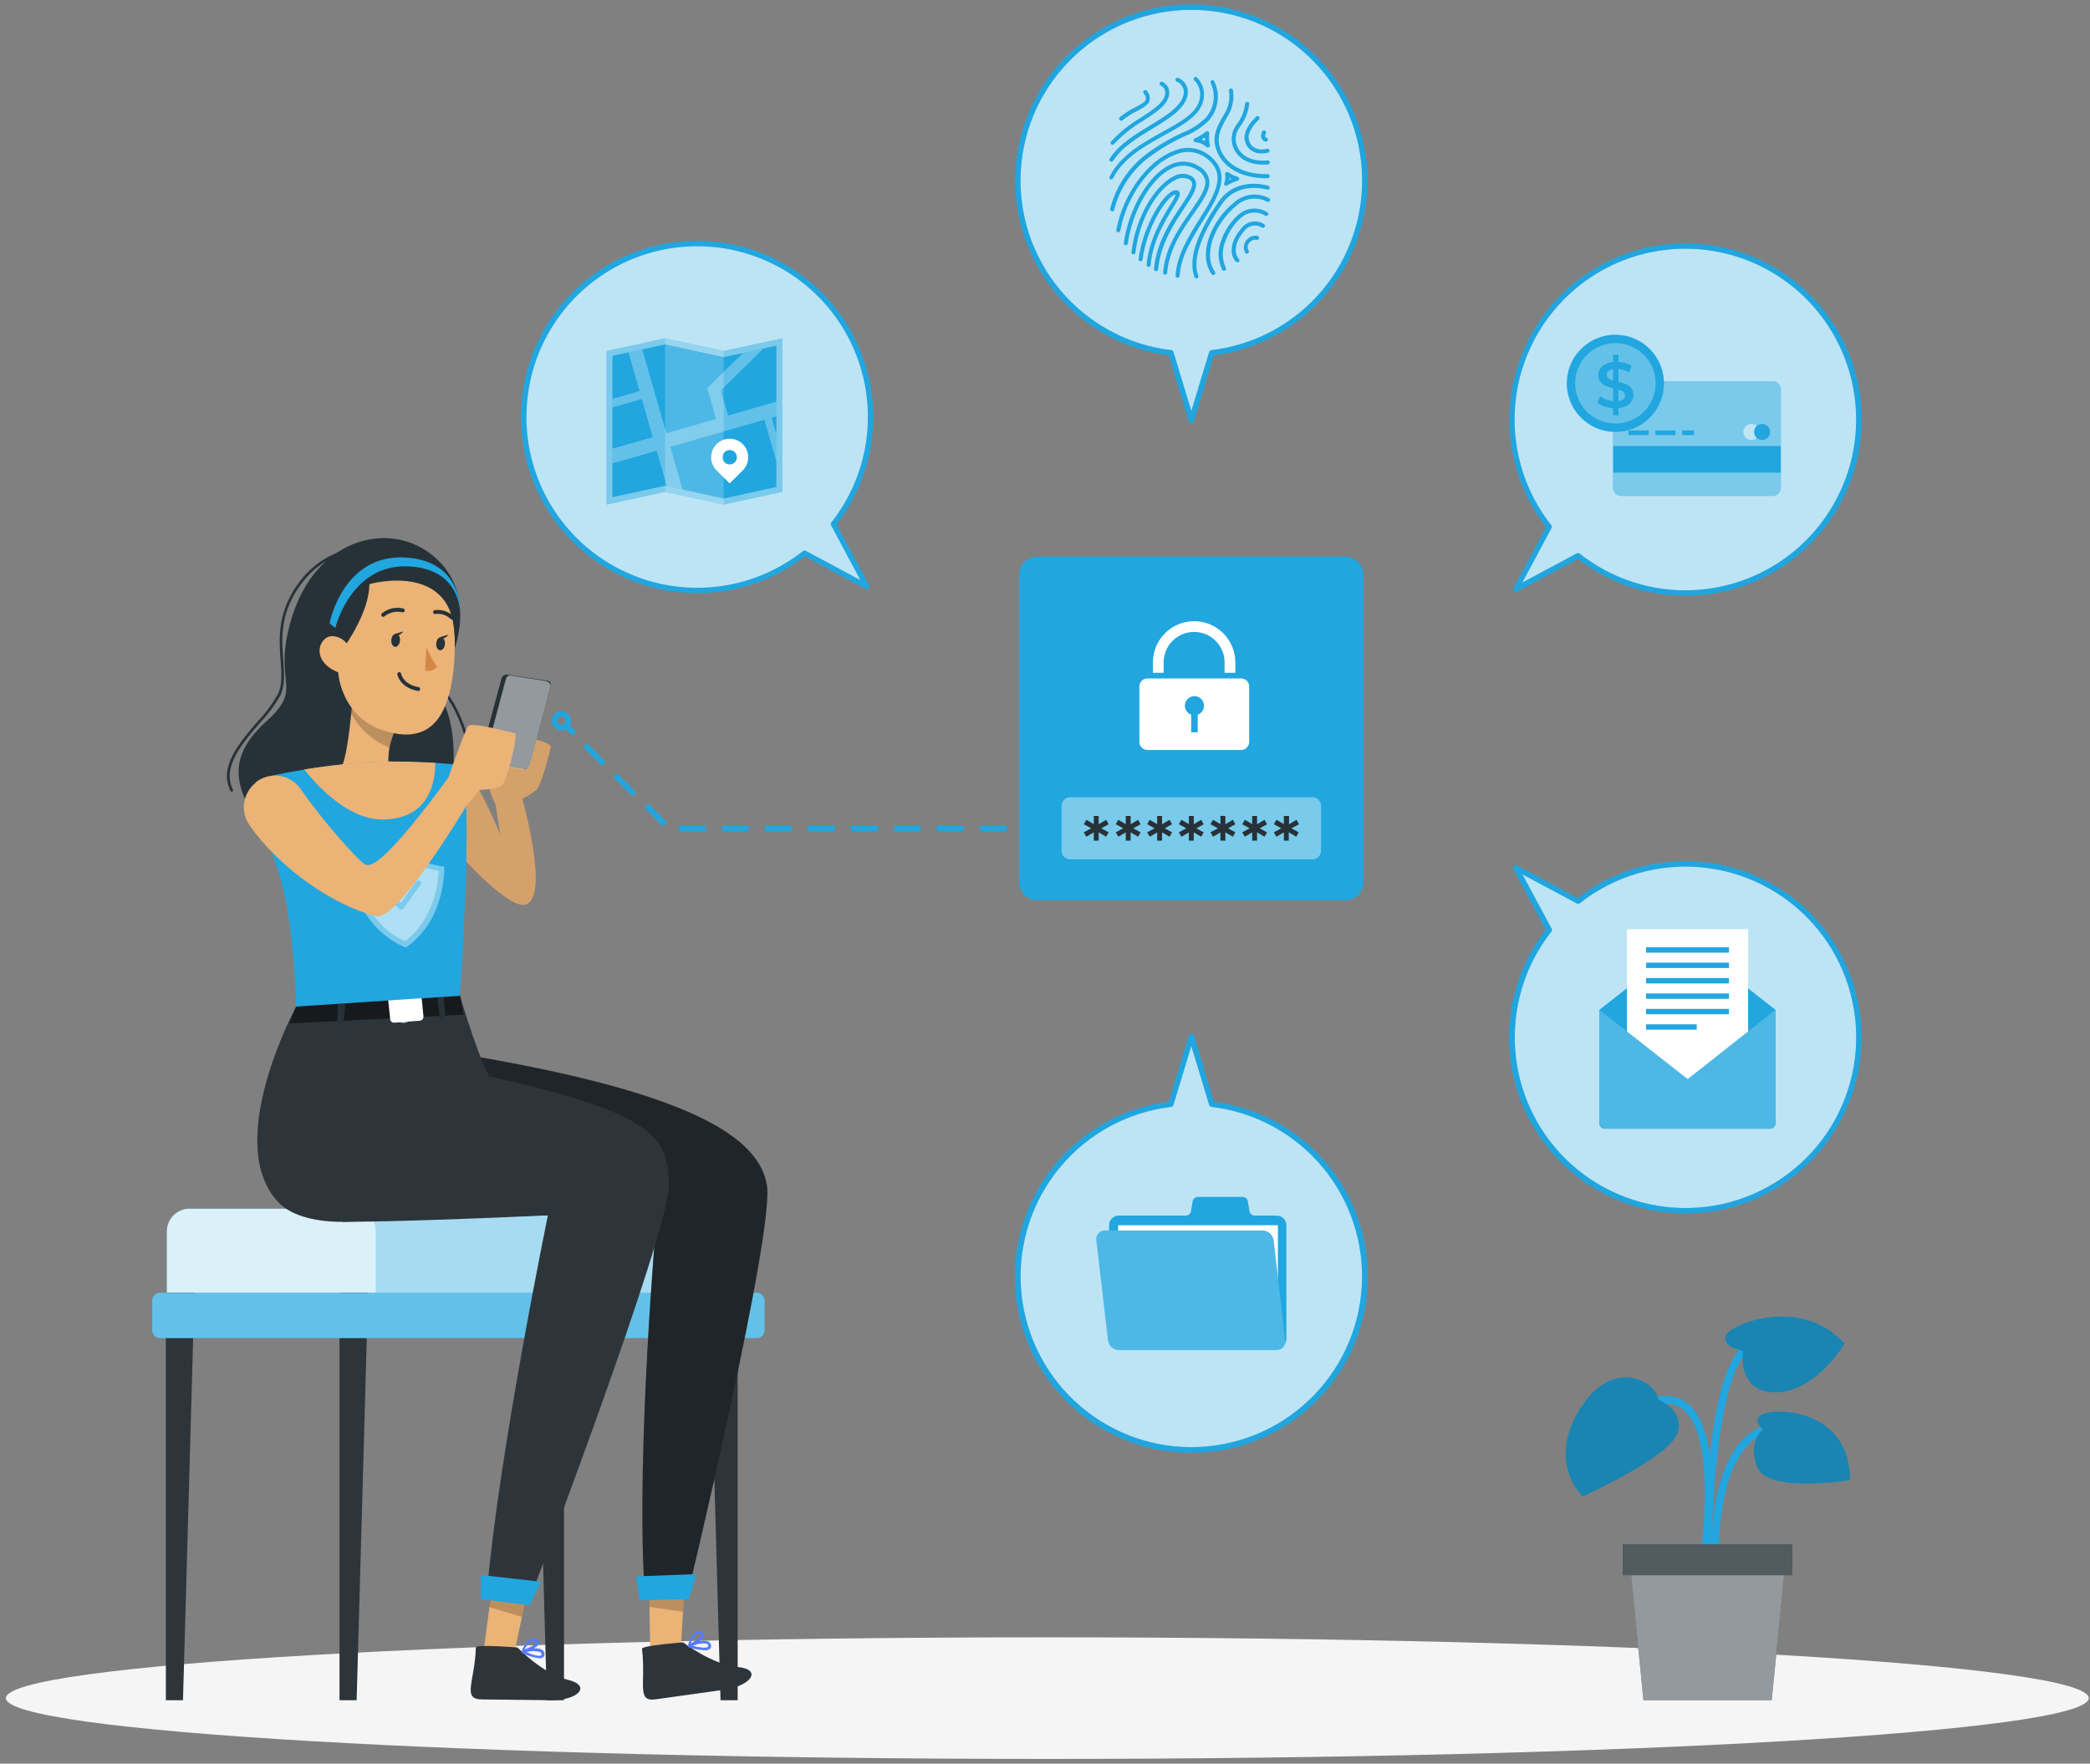 <svg width="301" height="254" viewBox="0 0 301 254" fill="none" xmlns="http://www.w3.org/2000/svg">
<rect x="0" y="0" width="301" height="254" fill="#808080" stroke="none"/>
<path d="M150.834 253.314C233.669 253.314 300.819 249.393 300.819 244.557C300.819 239.721 233.669 235.8 150.834 235.8C68 235.8 0.85 239.721 0.85 244.557C0.85 249.393 68 253.314 150.834 253.314Z" fill="#F5F5F5"/>
<path d="M245.982 224.26C246.074 223.602 248.302 208.201 243.839 202.886C243.394 202.326 242.83 201.872 242.188 201.556C241.545 201.241 240.841 201.071 240.126 201.061C231.098 200.844 229.861 208.1 229.853 208.17L230.913 208.332C230.959 208.077 232.027 201.943 240.095 202.144C240.658 202.152 241.213 202.286 241.717 202.536C242.222 202.786 242.664 203.147 243.011 203.59C247.173 208.533 244.937 223.95 244.914 224.105L245.982 224.26Z" fill="#21A6DF"/>
<path d="M246.492 223.525H247.567C247.567 223.378 247.212 209.33 254.135 206.429C260.919 203.59 263.974 209.43 264.098 209.678L265.057 209.198C265.057 209.129 261.445 202.198 253.717 205.439C246.113 208.595 246.477 222.913 246.492 223.525Z" fill="#21A6DF"/>
<path d="M246.461 224.631C246.461 224.406 246.531 202.198 250.863 195.684C255.017 189.449 261.731 192.381 262.01 192.513L262.458 191.53C262.381 191.53 254.638 188.08 249.965 195.089C245.448 201.857 245.386 223.71 245.386 224.631H246.461Z" fill="#21A6DF"/>
<path d="M238.803 201.563C238.803 201.563 242.74 203.01 241.572 206.445C240.404 209.879 227.934 215.518 227.934 215.518C227.934 215.518 222.713 210.738 227.509 202.956C232.305 195.174 238.695 199.104 238.803 201.563Z" fill="#21A6DF"/>
<path d="M251.056 194.516C251.056 194.516 248.256 194.215 248.48 192.513C248.704 190.811 259.356 186.417 265.645 193.511C265.645 193.511 261.623 200.426 255.806 200.519C249.989 200.612 251.056 194.516 251.056 194.516Z" fill="#21A6DF"/>
<path d="M253.926 205.903C253.926 205.903 251.992 204.356 254.08 203.583C256.169 202.809 266.388 203.034 266.457 213.167C266.457 213.167 254.545 215.147 253.075 211.287C251.605 207.427 253.926 205.903 253.926 205.903Z" fill="#21A6DF"/>
<path opacity="0.2" d="M238.803 201.563C238.803 201.563 242.74 203.01 241.572 206.445C240.404 209.879 227.934 215.518 227.934 215.518C227.934 215.518 222.713 210.738 227.509 202.956C232.305 195.174 238.695 199.104 238.803 201.563Z" fill="black"/>
<path opacity="0.2" d="M251.056 194.516C251.056 194.516 248.256 194.215 248.48 192.513C248.704 190.811 259.356 186.417 265.645 193.511C265.645 193.511 261.623 200.426 255.806 200.519C249.989 200.612 251.056 194.516 251.056 194.516Z" fill="black"/>
<path opacity="0.2" d="M253.926 205.903C253.926 205.903 251.992 204.356 254.08 203.583C256.169 202.809 266.388 203.034 266.457 213.167C266.457 213.167 254.545 215.147 253.075 211.287C251.605 207.427 253.926 205.903 253.926 205.903Z" fill="black"/>
<path d="M236.684 244.859H255.164L257.16 224.631H234.688L236.684 244.859Z" fill="#263238"/>
<path opacity="0.5" d="M236.684 244.859H255.164L257.16 224.631H234.688L236.684 244.859Z" fill="white"/>
<path d="M233.697 226.858H258.142V222.395H233.697V226.858Z" fill="#263238"/>
<path opacity="0.2" d="M233.697 226.858H258.142V222.395H233.697V226.858Z" fill="white"/>
<path d="M225.096 167.078C228.5 170.483 232.815 172.831 237.522 173.841C242.23 174.85 247.129 174.478 251.629 172.768C256.13 171.059 260.041 168.085 262.891 164.205C265.741 160.325 267.409 155.703 267.694 150.898C267.979 146.092 266.869 141.306 264.498 137.116C262.127 132.926 258.595 129.51 254.328 127.28C250.061 125.051 245.241 124.102 240.447 124.547C235.653 124.993 231.091 126.815 227.308 129.793L218.335 124.981L223.146 133.955C219.361 138.758 217.47 144.782 217.829 150.887C218.188 156.991 220.774 162.752 225.096 167.078Z" fill="#21A6DF"/>
<path opacity="0.7" d="M225.096 167.078C228.5 170.483 232.815 172.831 237.522 173.841C242.23 174.85 247.129 174.478 251.629 172.768C256.13 171.059 260.041 168.085 262.891 164.205C265.741 160.325 267.409 155.703 267.694 150.898C267.979 146.092 266.869 141.306 264.498 137.116C262.127 132.926 258.595 129.51 254.328 127.28C250.061 125.051 245.241 124.102 240.447 124.547C235.653 124.993 231.091 126.815 227.308 129.793L218.335 124.981L223.146 133.955C219.361 138.758 217.47 144.782 217.829 150.887C218.188 156.991 220.774 162.752 225.096 167.078Z" fill="white"/>
<path d="M242.114 136.198L230.34 145.434V161.779C230.34 161.984 230.422 162.181 230.567 162.326C230.712 162.471 230.909 162.553 231.114 162.553H254.932C255.137 162.553 255.334 162.471 255.479 162.326C255.624 162.181 255.705 161.984 255.705 161.779V145.434L243.924 136.198C243.66 136.008 243.344 135.905 243.019 135.905C242.694 135.905 242.377 136.008 242.114 136.198Z" fill="#21A6DF"/>
<path d="M251.76 133.823H234.316V157.486H251.76V133.823Z" fill="white"/>
<path d="M243.058 155.413L230.34 145.434V161.779C230.34 161.984 230.422 162.181 230.567 162.326C230.712 162.471 230.909 162.553 231.114 162.553H254.932C255.137 162.553 255.334 162.471 255.479 162.326C255.624 162.181 255.705 161.984 255.705 161.779V145.434L243.058 155.413Z" fill="#21A6DF"/>
<path opacity="0.2" d="M243.058 155.413L230.34 145.434V161.779C230.34 161.984 230.422 162.181 230.567 162.326C230.712 162.471 230.909 162.553 231.114 162.553H254.932C255.137 162.553 255.334 162.471 255.479 162.326C255.624 162.181 255.705 161.984 255.705 161.779V145.434L243.058 155.413Z" fill="white"/>
<path d="M249.006 136.422H237.07V137.195H249.006V136.422Z" fill="#21A6DF"/>
<path d="M249.006 138.635H237.07V139.408H249.006V138.635Z" fill="#21A6DF"/>
<path d="M249.006 140.854H237.07V141.628H249.006V140.854Z" fill="#21A6DF"/>
<path d="M249.006 143.075H237.07V143.848H249.006V143.075Z" fill="#21A6DF"/>
<path d="M249.006 145.295H237.07V146.068H249.006V145.295Z" fill="#21A6DF"/>
<path d="M244.365 147.515H237.07V148.289H244.365V147.515Z" fill="#21A6DF"/>
<path d="M242.74 174.752C237.997 174.762 233.345 173.441 229.315 170.939C225.285 168.437 222.038 164.855 219.942 160.599C217.847 156.343 216.988 151.585 217.463 146.865C217.938 142.145 219.727 137.653 222.628 133.9L217.94 125.151C217.9 125.078 217.885 124.994 217.898 124.911C217.91 124.829 217.95 124.753 218.01 124.695C218.068 124.636 218.144 124.597 218.227 124.585C218.309 124.572 218.393 124.586 218.466 124.625L227.215 129.321C230.409 126.852 234.145 125.18 238.115 124.446C242.084 123.711 246.171 123.934 250.037 125.097C253.903 126.26 257.435 128.328 260.34 131.131C263.246 133.933 265.44 137.389 266.741 141.21C268.043 145.031 268.413 149.108 267.822 153.101C267.231 157.094 265.695 160.889 263.343 164.169C260.99 167.45 257.889 170.121 254.296 171.962C250.703 173.802 246.723 174.759 242.686 174.752H242.74ZM219.255 125.917L223.463 133.753C223.498 133.819 223.513 133.894 223.506 133.968C223.499 134.042 223.471 134.112 223.425 134.171C219.544 139.097 217.692 145.319 218.247 151.565C218.802 157.811 221.722 163.609 226.411 167.774C231.099 171.938 237.201 174.154 243.468 173.969C249.736 173.784 255.697 171.211 260.131 166.777C264.565 162.343 267.137 156.383 267.323 150.115C267.508 143.847 265.292 137.745 261.127 133.057C256.963 128.369 251.165 125.449 244.919 124.894C238.673 124.339 232.45 126.191 227.525 130.071C227.466 130.121 227.394 130.151 227.318 130.158C227.242 130.165 227.165 130.148 227.099 130.11L219.255 125.917Z" fill="#21A6DF"/>
<g opacity="0.7">
<path opacity="0.7" d="M242.74 174.752C237.997 174.762 233.345 173.441 229.315 170.939C225.285 168.437 222.038 164.855 219.942 160.599C217.847 156.343 216.988 151.585 217.463 146.865C217.938 142.145 219.727 137.653 222.628 133.9L217.94 125.151C217.9 125.078 217.885 124.994 217.898 124.911C217.91 124.829 217.95 124.753 218.01 124.695C218.068 124.636 218.144 124.597 218.227 124.585C218.309 124.572 218.393 124.586 218.466 124.625L227.215 129.321C230.409 126.852 234.145 125.18 238.115 124.446C242.084 123.711 246.171 123.934 250.037 125.097C253.903 126.26 257.435 128.328 260.34 131.131C263.246 133.933 265.44 137.389 266.741 141.21C268.043 145.031 268.413 149.108 267.822 153.101C267.231 157.094 265.695 160.889 263.343 164.169C260.99 167.45 257.889 170.121 254.296 171.962C250.703 173.802 246.723 174.759 242.686 174.752H242.74ZM219.255 125.917L223.463 133.753C223.498 133.819 223.513 133.894 223.506 133.968C223.499 134.042 223.471 134.112 223.425 134.171C219.544 139.097 217.692 145.319 218.247 151.565C218.802 157.811 221.722 163.609 226.411 167.774C231.099 171.938 237.201 174.154 243.468 173.969C249.736 173.784 255.697 171.211 260.131 166.777C264.565 162.343 267.137 156.383 267.323 150.115C267.508 143.847 265.292 137.745 261.127 133.057C256.963 128.369 251.165 125.449 244.919 124.894C238.673 124.339 232.45 126.191 227.525 130.071C227.466 130.121 227.394 130.151 227.318 130.158C227.242 130.165 227.165 130.148 227.099 130.11L219.255 125.917Z" fill="#21A6DF"/>
</g>
<path d="M260.401 78.096C263.806 74.693 266.156 70.377 267.166 65.67C268.177 60.962 267.805 56.063 266.096 51.561C264.387 47.06 261.413 43.148 257.533 40.298C253.653 37.447 249.031 35.779 244.224 35.494C239.418 35.208 234.632 36.318 230.441 38.69C226.251 41.062 222.835 44.594 220.606 48.862C218.376 53.129 217.428 57.95 217.874 62.744C218.321 67.539 220.144 72.102 223.123 75.884L218.311 84.857L227.285 80.053C232.088 83.837 238.111 85.727 244.214 85.366C250.318 85.005 256.077 82.419 260.401 78.096Z" fill="#21A6DF"/>
<path opacity="0.7" d="M260.401 78.096C263.806 74.693 266.156 70.377 267.166 65.67C268.177 60.962 267.805 56.063 266.096 51.561C264.387 47.06 261.413 43.148 257.533 40.298C253.653 37.447 249.031 35.779 244.224 35.494C239.418 35.208 234.632 36.318 230.441 38.69C226.251 41.062 222.835 44.594 220.606 48.862C218.376 53.129 217.428 57.95 217.874 62.744C218.321 67.539 220.144 72.102 223.123 75.884L218.311 84.857L227.285 80.053C232.088 83.837 238.111 85.727 244.214 85.366C250.318 85.005 256.077 82.419 260.401 78.096Z" fill="white"/>
<path d="M255.303 54.905H233.481C232.832 54.905 232.305 55.431 232.305 56.081V70.252C232.305 70.901 232.832 71.428 233.481 71.428H255.303C255.952 71.428 256.479 70.901 256.479 70.252V56.081C256.479 55.431 255.952 54.905 255.303 54.905Z" fill="#21A6DF"/>
<path opacity="0.4" d="M256.479 56.081V64.234H232.305V56.081C232.305 55.769 232.429 55.47 232.65 55.249C232.87 55.029 233.169 54.905 233.481 54.905H255.311C255.621 54.907 255.918 55.032 256.137 55.252C256.356 55.472 256.479 55.77 256.479 56.081Z" fill="white"/>
<path opacity="0.4" d="M232.305 68.063H256.479V70.26C256.477 70.569 256.353 70.865 256.134 71.084C255.916 71.302 255.62 71.426 255.311 71.428H233.481C233.17 71.428 232.873 71.305 232.652 71.086C232.432 70.868 232.307 70.57 232.305 70.26V68.063Z" fill="white"/>
<path opacity="0.5" d="M252.224 63.36C252.861 63.36 253.377 62.844 253.377 62.207C253.377 61.571 252.861 61.055 252.224 61.055C251.588 61.055 251.072 61.571 251.072 62.207C251.072 62.844 251.588 63.36 252.224 63.36Z" fill="white"/>
<path d="M253.771 63.36C254.408 63.36 254.924 62.844 254.924 62.207C254.924 61.571 254.408 61.055 253.771 61.055C253.135 61.055 252.619 61.571 252.619 62.207C252.619 62.844 253.135 63.36 253.771 63.36Z" fill="#21A6DF"/>
<path d="M237.434 61.991H234.525V62.656H237.434V61.991Z" fill="#21A6DF"/>
<path d="M241.302 61.991H238.393V62.656H241.302V61.991Z" fill="#21A6DF"/>
<path d="M243.963 61.991H242.261V62.656H243.963V61.991Z" fill="#21A6DF"/>
<path d="M239.458 56.815C240.346 53.052 238.016 49.281 234.253 48.393C230.49 47.505 226.719 49.836 225.831 53.599C224.943 57.362 227.274 61.132 231.037 62.02C234.8 62.908 238.57 60.578 239.458 56.815Z" fill="#21A6DF"/>
<path opacity="0.3" d="M238.284 56.538C239.019 53.423 237.09 50.303 233.976 49.568C230.861 48.833 227.741 50.761 227.006 53.876C226.271 56.99 228.199 60.111 231.314 60.846C234.428 61.581 237.549 59.652 238.284 56.538Z" fill="white"/>
<path d="M233.094 58.773V59.809H232.321V58.78C231.502 58.759 230.708 58.489 230.046 58.007L230.464 57.071C231.007 57.471 231.649 57.715 232.321 57.775V55.918C231.292 55.663 230.186 55.33 230.186 54.038C230.186 53.095 230.874 52.267 232.321 52.128V51.084H233.094V52.112C233.761 52.141 234.409 52.335 234.982 52.677L234.595 53.613C234.135 53.344 233.624 53.175 233.094 53.118V54.99C234.123 55.237 235.245 55.562 235.245 56.854C235.245 57.806 234.548 58.626 233.094 58.773ZM232.321 54.804V53.149C231.663 53.249 231.385 53.59 231.385 53.992C231.385 54.394 231.795 54.642 232.336 54.804H232.321ZM234.046 56.947C234.046 56.491 233.636 56.274 233.079 56.119V57.759C233.775 57.659 234.061 57.342 234.061 56.947H234.046Z" fill="#21A6DF"/>
<path d="M242.733 85.793C237.132 85.794 231.689 83.933 227.262 80.502L218.513 85.19C218.44 85.23 218.356 85.245 218.274 85.234C218.192 85.223 218.116 85.186 218.056 85.128C217.996 85.07 217.957 84.994 217.944 84.911C217.931 84.829 217.946 84.745 217.987 84.671L222.674 75.915C219.694 72.052 217.89 67.412 217.481 62.55C217.071 57.688 218.072 52.811 220.364 48.504C222.656 44.197 226.141 40.642 230.402 38.266C234.664 35.889 239.52 34.793 244.389 35.107C249.258 35.421 253.933 37.133 257.853 40.037C261.774 42.941 264.774 46.914 266.493 51.48C268.213 56.046 268.579 61.011 267.548 65.78C266.516 70.549 264.132 74.919 260.679 78.367C258.324 80.725 255.526 82.594 252.446 83.869C249.366 85.143 246.066 85.797 242.733 85.793ZM227.262 79.659C227.348 79.657 227.432 79.684 227.501 79.736C232.228 83.466 238.159 85.331 244.169 84.977C250.179 84.623 255.85 82.076 260.107 77.818C263.462 74.466 265.777 70.217 266.774 65.581C267.77 60.944 267.405 56.118 265.722 51.685C264.04 47.251 261.112 43.398 257.29 40.59C253.469 37.782 248.917 36.138 244.183 35.857C239.449 35.575 234.735 36.668 230.608 39.004C226.481 41.34 223.117 44.819 220.921 49.022C218.725 53.225 217.791 57.974 218.231 62.696C218.671 67.417 220.467 71.911 223.402 75.636C223.447 75.696 223.475 75.768 223.482 75.843C223.489 75.919 223.474 75.994 223.44 76.062L219.232 83.906L227.076 79.705C227.141 79.674 227.213 79.661 227.285 79.666L227.262 79.659Z" fill="#21A6DF"/>
<g opacity="0.7">
<path opacity="0.7" d="M242.733 85.793C237.132 85.794 231.689 83.933 227.262 80.502L218.513 85.19C218.44 85.23 218.356 85.245 218.274 85.234C218.192 85.223 218.116 85.186 218.056 85.128C217.996 85.07 217.957 84.994 217.944 84.911C217.931 84.829 217.946 84.745 217.987 84.671L222.674 75.915C219.694 72.052 217.89 67.412 217.481 62.55C217.071 57.688 218.072 52.811 220.364 48.504C222.656 44.197 226.141 40.642 230.402 38.266C234.664 35.889 239.52 34.793 244.389 35.107C249.258 35.421 253.933 37.133 257.853 40.037C261.774 42.941 264.774 46.914 266.493 51.48C268.213 56.046 268.579 61.011 267.548 65.78C266.516 70.549 264.132 74.919 260.679 78.367C258.324 80.725 255.526 82.594 252.446 83.869C249.366 85.143 246.066 85.797 242.733 85.793ZM227.262 79.659C227.348 79.657 227.432 79.684 227.501 79.736C232.228 83.466 238.159 85.331 244.169 84.977C250.179 84.623 255.85 82.076 260.107 77.818C263.462 74.466 265.777 70.217 266.774 65.581C267.77 60.944 267.405 56.118 265.722 51.685C264.04 47.251 261.112 43.398 257.29 40.59C253.469 37.782 248.917 36.138 244.183 35.857C239.449 35.575 234.735 36.668 230.608 39.004C226.481 41.34 223.117 44.819 220.921 49.022C218.725 53.225 217.791 57.974 218.231 62.696C218.671 67.417 220.467 71.911 223.402 75.636C223.447 75.696 223.475 75.768 223.482 75.843C223.489 75.919 223.474 75.994 223.44 76.062L219.232 83.906L227.076 79.705C227.141 79.674 227.213 79.661 227.285 79.666L227.262 79.659Z" fill="#21A6DF"/>
</g>
<path d="M146.595 183.834C146.593 188.65 147.983 193.365 150.598 197.41C153.213 201.456 156.942 204.659 161.335 206.634C165.728 208.609 170.599 209.273 175.36 208.544C180.122 207.816 184.571 205.726 188.173 202.528C191.774 199.329 194.374 195.158 195.66 190.516C196.946 185.874 196.863 180.959 195.42 176.363C193.978 171.767 191.238 167.687 187.53 164.612C183.822 161.537 179.304 159.6 174.521 159.033L171.574 149.287L168.634 159.033C162.562 159.755 156.966 162.677 152.904 167.248C148.843 171.818 146.598 177.719 146.595 183.834Z" fill="#21A6DF"/>
<path opacity="0.7" d="M146.595 183.834C146.593 188.65 147.983 193.365 150.598 197.41C153.213 201.456 156.942 204.659 161.335 206.634C165.728 208.609 170.599 209.273 175.36 208.544C180.122 207.816 184.571 205.726 188.173 202.528C191.774 199.329 194.374 195.158 195.66 190.516C196.946 185.874 196.863 180.959 195.42 176.363C193.978 171.767 191.238 167.687 187.53 164.612C183.822 161.537 179.304 159.6 174.521 159.033L171.574 149.287L168.634 159.033C162.562 159.755 156.966 162.677 152.904 167.248C148.843 171.818 146.598 177.719 146.595 183.834Z" fill="white"/>
<path d="M183.873 175.062H180.678C180.506 175.055 180.341 174.991 180.21 174.881C180.078 174.77 179.987 174.619 179.951 174.45L179.711 172.981C179.675 172.813 179.584 172.661 179.452 172.55C179.321 172.44 179.156 172.376 178.984 172.37H172.494C172.322 172.376 172.157 172.44 172.025 172.55C171.894 172.661 171.803 172.813 171.767 172.981L171.527 174.45C171.491 174.619 171.4 174.77 171.268 174.881C171.137 174.991 170.972 175.055 170.8 175.062H161.123C160.94 175.062 160.759 175.098 160.59 175.168C160.421 175.238 160.267 175.34 160.138 175.469C160.009 175.599 159.906 175.752 159.836 175.921C159.766 176.09 159.73 176.271 159.73 176.454V192.784C159.73 192.966 159.766 193.147 159.836 193.315C159.906 193.484 160.009 193.637 160.139 193.766C160.268 193.894 160.421 193.996 160.59 194.065C160.759 194.134 160.94 194.169 161.123 194.168H183.873C184.241 194.168 184.594 194.023 184.855 193.763C185.116 193.504 185.263 193.152 185.265 192.784V176.454C185.263 176.085 185.116 175.732 184.855 175.472C184.594 175.211 184.241 175.064 183.873 175.062Z" fill="#21A6DF"/>
<path d="M184.043 176.454H161.03V192.784H184.043V176.454Z" fill="white"/>
<path d="M183.873 194.431H161.123C160.739 194.42 160.373 194.271 160.089 194.013C159.806 193.755 159.623 193.404 159.576 193.023L157.897 178.62C157.87 178.445 157.882 178.265 157.931 178.095C157.98 177.925 158.066 177.767 158.182 177.633C158.298 177.499 158.442 177.392 158.604 177.319C158.766 177.247 158.942 177.21 159.119 177.212H181.877C182.26 177.227 182.624 177.376 182.907 177.634C183.191 177.891 183.374 178.241 183.424 178.62L185.095 193C185.124 193.177 185.115 193.358 185.067 193.531C185.019 193.704 184.933 193.864 184.817 194C184.701 194.137 184.556 194.246 184.393 194.32C184.23 194.395 184.052 194.433 183.873 194.431Z" fill="#21A6DF"/>
<path opacity="0.2" d="M183.873 194.431H161.123C160.739 194.42 160.373 194.271 160.089 194.013C159.806 193.755 159.623 193.404 159.576 193.023L157.897 178.62C157.87 178.445 157.882 178.265 157.931 178.095C157.98 177.925 158.066 177.767 158.182 177.633C158.298 177.499 158.442 177.392 158.604 177.319C158.766 177.247 158.942 177.21 159.119 177.212H181.877C182.26 177.227 182.624 177.376 182.907 177.634C183.191 177.891 183.374 178.241 183.424 178.62L185.095 193C185.124 193.177 185.115 193.358 185.067 193.531C185.019 193.704 184.933 193.864 184.817 194C184.701 194.137 184.556 194.246 184.393 194.32C184.23 194.395 184.052 194.433 183.873 194.431Z" fill="white"/>
<path d="M171.573 209.206C165.118 209.22 158.9 206.772 154.187 202.361C149.474 197.95 146.62 191.907 146.207 185.465C145.794 179.023 147.852 172.666 151.963 167.689C156.074 162.711 161.928 159.489 168.332 158.678L171.202 149.178C171.226 149.094 171.277 149.02 171.347 148.968C171.416 148.915 171.501 148.887 171.589 148.887C171.676 148.887 171.761 148.915 171.831 148.968C171.901 149.02 171.952 149.094 171.976 149.178L174.815 158.678C181.219 159.489 187.073 162.711 191.184 167.689C195.295 172.666 197.353 179.023 196.94 185.465C196.527 191.907 193.673 197.95 188.96 202.361C184.247 206.772 178.029 209.22 171.573 209.206ZM171.573 150.625L168.998 159.134C168.975 159.206 168.933 159.27 168.875 159.318C168.818 159.366 168.747 159.396 168.673 159.405C162.446 160.145 156.737 163.235 152.713 168.044C148.689 172.853 146.655 179.018 147.025 185.277C147.396 191.537 150.143 197.419 154.706 201.719C159.269 206.02 165.303 208.416 171.573 208.416C177.844 208.416 183.878 206.02 188.441 201.719C193.004 197.419 195.751 191.537 196.122 185.277C196.492 179.018 194.458 172.853 190.434 168.044C186.41 163.235 180.701 160.145 174.474 159.405C174.4 159.395 174.33 159.365 174.272 159.317C174.215 159.269 174.172 159.205 174.149 159.134L171.573 150.625Z" fill="#21A6DF"/>
<g opacity="0.7">
<path opacity="0.7" d="M171.573 209.206C165.118 209.22 158.9 206.772 154.187 202.361C149.474 197.95 146.62 191.907 146.207 185.465C145.794 179.023 147.852 172.666 151.963 167.689C156.074 162.711 161.928 159.489 168.332 158.678L171.202 149.178C171.226 149.094 171.277 149.02 171.347 148.968C171.416 148.915 171.501 148.887 171.589 148.887C171.676 148.887 171.761 148.915 171.831 148.968C171.901 149.02 171.952 149.094 171.976 149.178L174.815 158.678C181.219 159.489 187.073 162.711 191.184 167.689C195.295 172.666 197.353 179.023 196.94 185.465C196.527 191.907 193.673 197.95 188.96 202.361C184.247 206.772 178.029 209.22 171.573 209.206ZM171.573 150.625L168.998 159.134C168.975 159.206 168.933 159.27 168.875 159.318C168.818 159.366 168.747 159.396 168.673 159.405C162.446 160.145 156.737 163.235 152.713 168.044C148.689 172.853 146.655 179.018 147.025 185.277C147.396 191.537 150.143 197.419 154.706 201.719C159.269 206.02 165.303 208.416 171.573 208.416C177.844 208.416 183.878 206.02 188.441 201.719C193.004 197.419 195.751 191.537 196.122 185.277C196.492 179.018 194.458 172.853 190.434 168.044C186.41 163.235 180.701 160.145 174.474 159.405C174.4 159.395 174.33 159.365 174.272 159.317C174.215 159.269 174.172 159.205 174.149 159.134L171.573 150.625Z" fill="#21A6DF"/>
</g>
<path d="M196.559 26.005C196.56 21.189 195.169 16.476 192.553 12.432C189.937 8.388 186.208 5.186 181.816 3.212C177.423 1.238 172.553 0.575 167.792 1.304C163.031 2.033 158.583 4.122 154.982 7.32C151.381 10.518 148.781 14.689 147.495 19.33C146.209 23.972 146.292 28.886 147.733 33.481C149.175 38.076 151.914 42.157 155.621 45.232C159.327 48.307 163.844 50.245 168.626 50.813L171.566 60.552L174.513 50.813C180.587 50.094 186.187 47.171 190.25 42.599C194.313 38.026 196.558 32.122 196.559 26.005Z" fill="#21A6DF"/>
<path opacity="0.7" d="M196.559 26.005C196.56 21.189 195.169 16.476 192.553 12.432C189.937 8.388 186.208 5.186 181.816 3.212C177.423 1.238 172.553 0.575 167.792 1.304C163.031 2.033 158.583 4.122 154.982 7.32C151.381 10.518 148.781 14.689 147.495 19.33C146.209 23.972 146.292 28.886 147.733 33.481C149.175 38.076 151.914 42.157 155.621 45.232C159.327 48.307 163.844 50.245 168.626 50.813L171.566 60.552L174.513 50.813C180.587 50.094 186.187 47.171 190.25 42.599C194.313 38.026 196.558 32.122 196.559 26.005Z" fill="white"/>
<path d="M166.453 39.032C166.415 39.028 166.378 39.017 166.345 38.999C166.312 38.981 166.282 38.956 166.259 38.927C166.235 38.897 166.217 38.863 166.207 38.827C166.196 38.791 166.193 38.752 166.197 38.715C166.538 34.948 168.564 31.907 170.065 29.695C171.055 28.21 171.829 27.042 171.674 26.346C171.64 26.234 171.584 26.13 171.508 26.041C171.432 25.951 171.338 25.879 171.233 25.827C170.919 25.679 170.572 25.612 170.225 25.631C169.878 25.649 169.542 25.754 169.245 25.936C166.924 27.073 164.155 31.126 163.521 36.386C163.516 36.424 163.504 36.46 163.486 36.493C163.467 36.526 163.442 36.555 163.412 36.579C163.383 36.602 163.348 36.619 163.312 36.629C163.275 36.639 163.237 36.642 163.2 36.638C163.162 36.633 163.126 36.621 163.093 36.603C163.06 36.584 163.031 36.559 163.008 36.529C162.984 36.499 162.967 36.465 162.957 36.429C162.947 36.392 162.944 36.354 162.948 36.317C163.606 30.855 166.553 26.616 168.99 25.41C169.37 25.179 169.803 25.05 170.247 25.035C170.692 25.02 171.132 25.12 171.527 25.325C171.703 25.415 171.857 25.542 171.979 25.697C172.102 25.851 172.191 26.03 172.239 26.222C172.455 27.158 171.651 28.357 170.552 30.012C169.106 32.178 167.126 35.149 166.793 38.769C166.79 38.81 166.779 38.849 166.76 38.885C166.741 38.921 166.715 38.953 166.682 38.977C166.65 39.002 166.613 39.02 166.573 39.029C166.534 39.039 166.493 39.04 166.453 39.032Z" fill="#21A6DF"/>
<path d="M167.783 39.566C167.745 39.564 167.707 39.554 167.673 39.537C167.638 39.521 167.608 39.497 167.582 39.468C167.557 39.439 167.538 39.406 167.526 39.369C167.514 39.333 167.509 39.294 167.512 39.256C167.768 35.698 169.833 32.797 171.442 30.469C172.711 28.659 173.801 27.096 173.569 25.905C173.484 25.597 173.336 25.311 173.135 25.064C172.934 24.816 172.684 24.613 172.401 24.466C171.87 24.111 171.254 23.904 170.617 23.866C169.979 23.828 169.343 23.96 168.773 24.249C165.849 25.587 163.119 30.244 162.415 35.079C162.403 35.156 162.362 35.225 162.299 35.271C162.237 35.318 162.159 35.338 162.082 35.327C162.007 35.313 161.939 35.271 161.895 35.209C161.85 35.147 161.831 35.07 161.842 34.994C162.569 29.974 165.447 25.123 168.534 23.715C169.191 23.389 169.922 23.24 170.655 23.283C171.388 23.327 172.097 23.561 172.711 23.963C173.062 24.151 173.37 24.411 173.615 24.726C173.86 25.04 174.037 25.402 174.134 25.789C174.42 27.22 173.314 28.798 171.914 30.794C170.32 33.06 168.34 35.891 168.093 39.303C168.09 39.34 168.079 39.377 168.062 39.41C168.045 39.444 168.021 39.474 167.993 39.498C167.964 39.523 167.931 39.541 167.895 39.553C167.859 39.565 167.821 39.569 167.783 39.566Z" fill="#21A6DF"/>
<path d="M165.4 38.452C165.325 38.444 165.256 38.407 165.207 38.35C165.158 38.292 165.133 38.218 165.137 38.142C165.424 34.592 167.319 31.482 168.448 29.633C168.801 29.115 169.101 28.563 169.346 27.986C168.123 28.117 165.153 32.627 164.55 37.377C164.546 37.415 164.534 37.452 164.516 37.486C164.497 37.52 164.472 37.55 164.442 37.574C164.411 37.597 164.376 37.615 164.339 37.625C164.302 37.635 164.263 37.637 164.225 37.632C164.149 37.62 164.081 37.58 164.035 37.519C163.989 37.459 163.968 37.383 163.977 37.307C164.565 32.604 167.682 27.398 169.346 27.398C169.446 27.388 169.547 27.406 169.638 27.451C169.728 27.497 169.804 27.567 169.856 27.653C170.08 28.063 169.701 28.689 168.936 29.935C167.76 31.869 165.981 34.785 165.71 38.197C165.7 38.27 165.663 38.338 165.605 38.385C165.548 38.432 165.475 38.456 165.4 38.452Z" fill="#21A6DF"/>
<path d="M169.578 39.999C169.54 39.998 169.502 39.989 169.468 39.974C169.433 39.958 169.403 39.935 169.377 39.907C169.352 39.878 169.332 39.845 169.32 39.809C169.308 39.773 169.304 39.735 169.307 39.697C169.462 36.766 171.21 33.981 172.749 31.529C175.008 27.931 176.787 25.085 173.708 22.741C173.064 22.273 172.306 21.986 171.513 21.908C170.721 21.831 169.922 21.966 169.199 22.3C165.571 23.692 162.237 28.287 161.339 33.223C161.323 33.297 161.278 33.363 161.215 33.406C161.152 33.449 161.075 33.466 160.999 33.455C160.923 33.44 160.857 33.396 160.813 33.332C160.77 33.268 160.753 33.19 160.767 33.114C161.734 27.993 165.192 23.221 168.99 21.759C169.804 21.384 170.704 21.235 171.595 21.328C172.487 21.42 173.337 21.751 174.057 22.285C177.561 24.946 175.464 28.295 173.237 31.838C171.689 34.344 170.034 36.943 169.887 39.728C169.881 39.805 169.845 39.876 169.788 39.927C169.73 39.977 169.654 40.003 169.578 39.999Z" fill="#21A6DF"/>
<path d="M172.301 40.092C172.242 40.09 172.184 40.071 172.136 40.036C172.088 40.002 172.051 39.954 172.03 39.899C171.102 37.447 172.27 33.803 175.488 29.069C177.661 25.882 181.228 26.369 182.659 26.748C182.695 26.758 182.73 26.774 182.76 26.796C182.79 26.819 182.816 26.847 182.835 26.879C182.855 26.911 182.867 26.947 182.873 26.985C182.878 27.022 182.877 27.06 182.867 27.096C182.858 27.133 182.842 27.167 182.82 27.198C182.797 27.228 182.769 27.253 182.737 27.273C182.704 27.292 182.669 27.305 182.631 27.311C182.594 27.316 182.556 27.314 182.519 27.305C181.204 26.98 177.932 26.532 175.967 29.417C172.873 33.919 171.728 37.477 172.571 39.713C172.586 39.748 172.593 39.787 172.593 39.825C172.592 39.863 172.583 39.901 172.567 39.936C172.551 39.971 172.528 40.002 172.5 40.028C172.471 40.053 172.438 40.072 172.401 40.084C172.369 40.095 172.334 40.097 172.301 40.092Z" fill="#21A6DF"/>
<path d="M174.737 39.612C174.691 39.612 174.644 39.601 174.603 39.579C174.561 39.558 174.525 39.527 174.498 39.488C172.432 36.533 174.498 31.753 177.708 29.169C178.374 28.559 179.211 28.169 180.107 28.052C181.002 27.934 181.912 28.095 182.713 28.512C182.753 28.525 182.79 28.547 182.821 28.576C182.852 28.604 182.876 28.64 182.892 28.679C182.909 28.718 182.916 28.76 182.914 28.802C182.913 28.845 182.902 28.886 182.883 28.924C182.864 28.962 182.837 28.995 182.803 29.021C182.77 29.047 182.732 29.066 182.691 29.076C182.65 29.086 182.607 29.087 182.565 29.079C182.524 29.072 182.484 29.055 182.45 29.03C181.748 28.671 180.954 28.535 180.173 28.64C179.391 28.745 178.661 29.086 178.079 29.618C175.124 32.008 173.121 36.502 174.985 39.156C175.007 39.187 175.023 39.222 175.031 39.259C175.04 39.296 175.041 39.334 175.035 39.371C175.028 39.409 175.014 39.445 174.994 39.477C174.973 39.509 174.947 39.536 174.915 39.558C174.863 39.594 174.801 39.613 174.737 39.612Z" fill="#21A6DF"/>
<path d="M176.269 38.993C176.217 38.993 176.167 38.979 176.122 38.953C176.077 38.927 176.04 38.891 176.014 38.846C175.698 38.189 175.523 37.473 175.501 36.745C175.478 36.016 175.608 35.291 175.882 34.615C176.54 32.704 178.025 30.855 179.324 30.299C179.839 30.089 180.396 30.003 180.949 30.049C181.503 30.095 182.038 30.27 182.512 30.562C182.545 30.58 182.574 30.605 182.597 30.636C182.62 30.666 182.637 30.7 182.647 30.736C182.657 30.773 182.66 30.811 182.655 30.849C182.651 30.887 182.639 30.923 182.62 30.956C182.601 30.989 182.576 31.018 182.546 31.041C182.516 31.065 182.482 31.082 182.445 31.092C182.408 31.102 182.37 31.105 182.332 31.1C182.295 31.095 182.258 31.083 182.225 31.064C181.83 30.814 181.381 30.662 180.915 30.622C180.45 30.581 179.981 30.654 179.549 30.832C178.543 31.265 177.104 32.867 176.455 34.801C176.206 35.4 176.085 36.045 176.101 36.694C176.117 37.343 176.269 37.981 176.547 38.568C176.583 38.636 176.592 38.715 176.57 38.789C176.548 38.862 176.498 38.925 176.431 38.962C176.381 38.988 176.325 38.998 176.269 38.993Z" fill="#21A6DF"/>
<path d="M178.203 37.786C178.161 37.788 178.12 37.78 178.082 37.762C178.045 37.745 178.012 37.719 177.986 37.686C176.95 36.541 177.259 34.592 178.76 32.913C179.121 32.404 179.663 32.054 180.275 31.935C180.887 31.815 181.522 31.936 182.047 32.271C182.08 32.29 182.109 32.316 182.131 32.346C182.154 32.376 182.171 32.411 182.18 32.447C182.189 32.484 182.191 32.522 182.186 32.56C182.18 32.597 182.168 32.633 182.148 32.666C182.108 32.732 182.043 32.78 181.968 32.799C181.892 32.818 181.812 32.806 181.746 32.766C181.335 32.502 180.838 32.409 180.36 32.509C179.882 32.609 179.463 32.893 179.193 33.3C177.7 34.971 177.754 36.549 178.419 37.299C178.473 37.354 178.503 37.428 178.503 37.504C178.503 37.581 178.473 37.654 178.419 37.709C178.391 37.737 178.357 37.759 178.32 37.772C178.282 37.785 178.242 37.79 178.203 37.786Z" fill="#21A6DF"/>
<path d="M179.58 36.533C179.525 36.533 179.472 36.518 179.425 36.489C179.379 36.461 179.341 36.42 179.317 36.371C179.177 36.091 179.118 35.777 179.147 35.466C179.176 35.154 179.292 34.857 179.481 34.607C179.67 34.358 179.925 34.166 180.217 34.054C180.509 33.942 180.827 33.914 181.135 33.973C181.207 33.996 181.268 34.047 181.304 34.114C181.34 34.182 181.348 34.261 181.327 34.334C181.306 34.407 181.257 34.469 181.191 34.508C181.124 34.545 181.046 34.556 180.972 34.538C180.806 34.502 180.634 34.511 180.473 34.562C180.311 34.614 180.166 34.707 180.052 34.831C179.863 34.981 179.738 35.196 179.699 35.433C179.66 35.671 179.712 35.914 179.843 36.116C179.86 36.15 179.869 36.188 179.871 36.226C179.874 36.264 179.868 36.302 179.855 36.339C179.842 36.374 179.822 36.408 179.796 36.436C179.77 36.464 179.738 36.487 179.703 36.502C179.666 36.523 179.623 36.534 179.58 36.533Z" fill="#21A6DF"/>
<path d="M160.164 30.438C160.084 30.428 160.011 30.39 159.959 30.33C159.906 30.27 159.877 30.193 159.877 30.113C160.661 26.92 162.532 24.101 165.169 22.137C166.758 20.963 168.463 19.954 170.259 19.128C171.526 18.638 172.682 17.896 173.654 16.947C174.252 16.276 174.638 15.444 174.763 14.555C174.888 13.666 174.747 12.759 174.358 11.95C174.326 11.88 174.323 11.8 174.349 11.728C174.375 11.656 174.428 11.597 174.498 11.563C174.569 11.534 174.648 11.532 174.72 11.56C174.792 11.587 174.851 11.641 174.884 11.71C175.323 12.619 175.484 13.638 175.347 14.639C175.209 15.639 174.779 16.577 174.111 17.334C173.092 18.345 171.875 19.135 170.537 19.654C168.774 20.464 167.099 21.455 165.54 22.609C163.029 24.478 161.24 27.156 160.473 30.19C160.473 30.228 160.464 30.265 160.447 30.3C160.431 30.334 160.407 30.364 160.377 30.388C160.348 30.411 160.313 30.428 160.276 30.437C160.239 30.445 160.201 30.446 160.164 30.438Z" fill="#21A6DF"/>
<path d="M160.063 25.82C160.02 25.831 159.975 25.831 159.931 25.82C159.898 25.803 159.868 25.779 159.843 25.75C159.819 25.721 159.801 25.688 159.789 25.652C159.777 25.616 159.773 25.578 159.776 25.541C159.78 25.503 159.79 25.466 159.808 25.433C161.355 22.339 164.58 20.56 167.419 18.989C170.073 17.527 172.362 16.266 172.765 14.302C172.883 13.818 172.873 13.313 172.738 12.834C172.602 12.356 172.345 11.92 171.991 11.571C171.964 11.544 171.942 11.512 171.927 11.477C171.912 11.442 171.905 11.404 171.905 11.366C171.905 11.328 171.912 11.29 171.927 11.255C171.942 11.22 171.964 11.188 171.991 11.161C172.046 11.107 172.119 11.078 172.196 11.078C172.273 11.078 172.346 11.107 172.401 11.161C172.814 11.583 173.114 12.104 173.272 12.673C173.43 13.242 173.442 13.842 173.306 14.418C172.85 16.63 170.444 17.96 167.667 19.492C164.89 21.024 161.765 22.749 160.295 25.68C160.27 25.721 160.236 25.754 160.196 25.778C160.156 25.803 160.11 25.817 160.063 25.82Z" fill="#21A6DF"/>
<path d="M160.063 23.267C160.012 23.282 159.959 23.282 159.908 23.267C159.843 23.226 159.797 23.16 159.779 23.085C159.762 23.01 159.775 22.93 159.815 22.865C161.115 20.799 163.436 19.392 165.679 18.03C167.922 16.669 170.189 15.292 170.475 13.528C170.535 13.154 170.463 12.771 170.273 12.444C170.083 12.117 169.785 11.866 169.431 11.733C169.365 11.694 169.317 11.632 169.295 11.559C169.273 11.486 169.28 11.407 169.315 11.339C169.332 11.305 169.357 11.275 169.387 11.25C169.416 11.226 169.45 11.208 169.487 11.197C169.524 11.186 169.563 11.183 169.601 11.187C169.639 11.192 169.676 11.204 169.709 11.223C170.169 11.414 170.551 11.755 170.793 12.19C171.036 12.625 171.126 13.129 171.047 13.621C170.715 15.648 168.417 17.048 165.981 18.525C163.791 19.856 161.533 21.225 160.31 23.166C160.28 23.202 160.242 23.23 160.199 23.247C160.156 23.265 160.109 23.272 160.063 23.267Z" fill="#21A6DF"/>
<path d="M160.241 20.861C160.186 20.86 160.132 20.844 160.085 20.814C160.039 20.784 160.002 20.742 159.978 20.692C159.955 20.642 159.946 20.586 159.953 20.531C159.959 20.476 159.982 20.424 160.016 20.381C161.255 19.04 162.686 17.89 164.263 16.97C166.097 15.771 167.682 14.735 167.806 13.505C167.844 13.26 167.8 13.01 167.681 12.793C167.562 12.576 167.375 12.405 167.149 12.306C167.082 12.268 167.032 12.206 167.01 12.132C166.989 12.058 166.997 11.979 167.033 11.911C167.05 11.877 167.073 11.848 167.102 11.823C167.131 11.799 167.165 11.781 167.201 11.77C167.237 11.759 167.275 11.756 167.313 11.76C167.35 11.764 167.387 11.776 167.419 11.795C167.747 11.947 168.017 12.201 168.19 12.519C168.363 12.836 168.429 13.201 168.379 13.559C168.232 15.067 166.545 16.173 164.58 17.427C163.057 18.324 161.671 19.436 160.465 20.73C160.441 20.768 160.408 20.799 160.369 20.822C160.33 20.845 160.286 20.858 160.241 20.861Z" fill="#21A6DF"/>
<path d="M161.471 17.396C161.429 17.395 161.388 17.384 161.351 17.366C161.313 17.347 161.28 17.32 161.254 17.288C161.227 17.262 161.206 17.23 161.191 17.196C161.176 17.161 161.168 17.124 161.168 17.086C161.168 17.049 161.176 17.012 161.191 16.977C161.206 16.942 161.227 16.911 161.254 16.885C161.972 16.313 162.751 15.82 163.575 15.415C164.349 15.021 164.967 14.642 165.014 14.348C165.04 14.189 165.027 14.026 164.977 13.873C164.928 13.719 164.842 13.58 164.728 13.466C164.674 13.411 164.644 13.338 164.644 13.261C164.644 13.185 164.674 13.111 164.728 13.056C164.754 13.029 164.786 13.007 164.821 12.992C164.857 12.977 164.894 12.97 164.933 12.97C164.971 12.97 165.009 12.977 165.044 12.992C165.079 13.007 165.111 13.029 165.138 13.056C165.309 13.233 165.437 13.447 165.513 13.682C165.588 13.917 165.608 14.166 165.571 14.41C165.493 15.037 164.759 15.423 163.83 15.957C163.045 16.34 162.303 16.807 161.618 17.349C161.574 17.377 161.523 17.393 161.471 17.396Z" fill="#21A6DF"/>
<path d="M182.372 25.673C179.015 25.673 176.401 24.311 175.356 22.014C174.312 19.716 175.31 18.146 176.416 16.266C176.968 15.29 177.17 14.155 176.988 13.048C176.988 12.97 177.018 12.895 177.071 12.837C177.124 12.78 177.197 12.745 177.275 12.739C177.311 12.736 177.349 12.74 177.384 12.752C177.419 12.763 177.451 12.782 177.478 12.807C177.506 12.831 177.528 12.861 177.544 12.895C177.559 12.928 177.568 12.965 177.569 13.002C177.763 14.222 177.533 15.473 176.919 16.545C175.813 18.448 175.008 19.825 175.89 21.766C176.857 23.901 179.356 25.131 182.581 25.085C182.619 25.084 182.658 25.09 182.693 25.104C182.729 25.118 182.761 25.139 182.789 25.166C182.816 25.192 182.838 25.224 182.853 25.26C182.868 25.295 182.875 25.333 182.875 25.371C182.875 25.448 182.845 25.521 182.792 25.576C182.738 25.631 182.666 25.663 182.589 25.665L182.372 25.673Z" fill="#21A6DF"/>
<path d="M181.908 23.708C180.013 23.708 178.535 22.98 177.808 21.642C177.494 21.081 177.348 20.441 177.388 19.799C177.428 19.157 177.652 18.54 178.033 18.022C178.74 17.129 179.187 16.058 179.324 14.928C179.336 14.852 179.376 14.783 179.436 14.736C179.497 14.688 179.573 14.666 179.649 14.673C179.687 14.676 179.724 14.688 179.757 14.706C179.79 14.724 179.819 14.748 179.843 14.778C179.867 14.807 179.885 14.841 179.895 14.878C179.906 14.914 179.909 14.952 179.905 14.99C179.757 16.227 179.269 17.4 178.497 18.378C178.183 18.807 177.999 19.318 177.967 19.849C177.936 20.379 178.058 20.908 178.319 21.372C179.023 22.656 180.562 23.29 182.558 23.104C182.634 23.1 182.709 23.124 182.768 23.173C182.827 23.222 182.865 23.291 182.875 23.367C182.879 23.405 182.876 23.444 182.865 23.481C182.854 23.518 182.835 23.552 182.811 23.582C182.786 23.611 182.756 23.636 182.722 23.653C182.688 23.671 182.65 23.682 182.612 23.684C182.372 23.7 182.14 23.708 181.908 23.708Z" fill="#21A6DF"/>
<path d="M181.715 22.091C181.362 22.116 181.008 22.059 180.681 21.927C180.353 21.794 180.06 21.587 179.825 21.324C179.589 21.061 179.416 20.747 179.32 20.407C179.224 20.066 179.207 19.709 179.27 19.361C179.496 18.502 179.963 17.726 180.616 17.125L180.887 16.8C180.939 16.744 181.009 16.711 181.085 16.706C181.161 16.701 181.235 16.726 181.293 16.775C181.351 16.824 181.388 16.893 181.396 16.968C181.404 17.044 181.382 17.119 181.336 17.179L181.05 17.504C180.491 18.03 180.075 18.691 179.843 19.422C179.797 19.72 179.823 20.025 179.917 20.311C180.011 20.597 180.171 20.857 180.384 21.07C180.682 21.291 181.028 21.438 181.394 21.5C181.759 21.561 182.134 21.536 182.488 21.426C182.564 21.412 182.642 21.427 182.707 21.469C182.772 21.511 182.818 21.576 182.837 21.65C182.844 21.689 182.845 21.728 182.837 21.766C182.83 21.804 182.815 21.84 182.793 21.873C182.772 21.905 182.744 21.933 182.711 21.955C182.679 21.976 182.643 21.991 182.604 21.998C182.311 22.057 182.014 22.088 181.715 22.091Z" fill="#21A6DF"/>
<path d="M182.318 20.397H182.217C182.102 20.361 181.995 20.301 181.905 20.221C181.814 20.141 181.741 20.043 181.691 19.933C181.637 19.777 181.616 19.61 181.629 19.445C181.642 19.28 181.69 19.12 181.769 18.974C181.782 18.935 181.803 18.899 181.831 18.869C181.858 18.839 181.892 18.815 181.93 18.799C181.967 18.782 182.008 18.774 182.049 18.774C182.09 18.774 182.13 18.783 182.168 18.8C182.205 18.817 182.239 18.841 182.266 18.872C182.293 18.902 182.314 18.938 182.327 18.977C182.339 19.016 182.344 19.057 182.34 19.098C182.335 19.139 182.323 19.178 182.302 19.214C182.222 19.363 182.192 19.534 182.217 19.701C182.237 19.738 182.265 19.77 182.298 19.795C182.332 19.821 182.37 19.839 182.411 19.848C182.447 19.86 182.481 19.88 182.51 19.905C182.538 19.93 182.562 19.961 182.579 19.996C182.595 20.031 182.605 20.068 182.606 20.107C182.608 20.145 182.602 20.183 182.589 20.219C182.566 20.272 182.528 20.317 182.48 20.349C182.432 20.381 182.376 20.397 182.318 20.397Z" fill="#21A6DF"/>
<path d="M173.964 21.24C173.886 21.24 173.811 21.209 173.755 21.155C173.298 20.768 172.734 20.53 172.138 20.474C172.076 20.465 172.018 20.436 171.974 20.391C171.929 20.347 171.9 20.289 171.891 20.227C171.883 20.164 171.896 20.1 171.928 20.045C171.96 19.991 172.01 19.948 172.069 19.925C172.641 19.686 173.175 19.366 173.654 18.973C173.7 18.932 173.755 18.904 173.816 18.893C173.876 18.883 173.938 18.889 173.995 18.912C174.049 18.939 174.094 18.983 174.123 19.037C174.152 19.091 174.164 19.152 174.157 19.213C174.082 19.757 174.108 20.311 174.235 20.845C174.258 20.908 174.259 20.977 174.238 21.04C174.216 21.103 174.174 21.157 174.119 21.194C174.073 21.224 174.019 21.24 173.964 21.24ZM173.036 20.095C173.212 20.153 173.382 20.225 173.546 20.312C173.546 20.134 173.546 19.964 173.546 19.801C173.381 19.908 173.211 20.006 173.036 20.095Z" fill="#21A6DF"/>
<path d="M176.578 26.779C176.543 26.78 176.507 26.773 176.474 26.76C176.441 26.747 176.41 26.727 176.385 26.702C176.338 26.662 176.306 26.608 176.294 26.547C176.281 26.487 176.289 26.425 176.315 26.369C176.477 25.98 176.52 25.553 176.439 25.139C176.424 25.079 176.428 25.016 176.452 24.959C176.476 24.902 176.517 24.854 176.571 24.822C176.621 24.784 176.682 24.763 176.745 24.763C176.808 24.763 176.869 24.784 176.919 24.822C177.322 25.116 177.775 25.334 178.257 25.464C178.319 25.483 178.374 25.522 178.412 25.575C178.45 25.629 178.469 25.693 178.466 25.758C178.465 25.823 178.441 25.886 178.399 25.936C178.356 25.985 178.298 26.018 178.234 26.029C177.706 26.195 177.199 26.424 176.725 26.71C176.683 26.745 176.633 26.769 176.578 26.779ZM177.058 25.642C177.065 25.732 177.065 25.823 177.058 25.913L177.352 25.774L177.058 25.642Z" fill="#21A6DF"/>
<path d="M171.573 60.939C171.491 60.94 171.41 60.914 171.343 60.865C171.276 60.816 171.227 60.747 171.202 60.668L168.332 51.161C161.939 50.338 156.099 47.111 152 42.136C147.9 37.162 145.848 30.813 146.261 24.381C146.673 17.948 149.52 11.913 154.221 7.504C158.923 3.094 165.127 0.64 171.573 0.64C178.019 0.64 184.224 3.094 188.925 7.504C193.627 11.913 196.473 17.948 196.886 24.381C197.299 30.813 195.247 37.162 191.147 42.136C187.048 47.111 181.208 50.338 174.815 51.161L171.945 60.668C171.92 60.747 171.87 60.816 171.804 60.865C171.737 60.914 171.656 60.94 171.573 60.939ZM171.573 1.414C165.301 1.411 159.264 3.805 154.698 8.106C150.132 12.407 147.383 18.291 147.012 24.552C146.642 30.814 148.678 36.981 152.704 41.791C156.731 46.6 162.443 49.69 168.673 50.426C168.748 50.433 168.819 50.463 168.877 50.511C168.935 50.559 168.977 50.624 168.997 50.697L171.573 59.206L174.149 50.697C174.17 50.625 174.213 50.561 174.27 50.512C174.328 50.464 174.399 50.434 174.474 50.426C180.703 49.69 186.416 46.6 190.442 41.791C194.469 36.981 196.505 30.814 196.134 24.552C195.764 18.291 193.014 12.407 188.449 8.106C183.883 3.805 177.846 1.411 171.573 1.414Z" fill="#21A6DF"/>
<g opacity="0.7">
<path opacity="0.7" d="M171.574 60.939C171.491 60.94 171.41 60.914 171.343 60.865C171.277 60.816 171.227 60.747 171.202 60.668L168.332 51.161C161.939 50.338 156.099 47.111 152 42.136C147.9 37.162 145.848 30.813 146.261 24.381C146.674 17.948 149.52 11.913 154.222 7.504C158.923 3.094 165.128 0.64 171.574 0.64C178.02 0.64 184.224 3.094 188.926 7.504C193.627 11.913 196.474 17.948 196.886 24.381C197.299 30.813 195.247 37.162 191.147 42.136C187.048 47.111 181.208 50.338 174.815 51.161L171.945 60.668C171.92 60.747 171.871 60.816 171.804 60.865C171.737 60.914 171.656 60.94 171.574 60.939ZM171.574 1.414C165.301 1.411 159.264 3.805 154.698 8.106C150.133 12.407 147.383 18.291 147.013 24.552C146.642 30.814 148.678 36.981 152.705 41.791C156.731 46.6 162.443 49.69 168.673 50.426C168.748 50.433 168.82 50.463 168.878 50.511C168.936 50.559 168.978 50.624 168.998 50.697L171.574 59.206L174.15 50.697C174.171 50.625 174.213 50.561 174.271 50.512C174.329 50.464 174.4 50.434 174.474 50.426C180.704 49.69 186.416 46.6 190.443 41.791C194.469 36.981 196.505 30.814 196.135 24.552C195.764 18.291 193.015 12.407 188.449 8.106C183.883 3.805 177.846 1.411 171.574 1.414Z" fill="#21A6DF"/>
</g>
<path d="M82.762 77.71C79.358 74.305 77.01 69.989 76.002 65.281C74.993 60.574 75.367 55.675 77.077 51.175C78.787 46.674 81.762 42.764 85.643 39.915C89.524 37.066 94.145 35.398 98.951 35.114C103.757 34.83 108.543 35.941 112.733 38.313C116.922 40.685 120.337 44.218 122.566 48.485C124.795 52.752 125.743 57.573 125.296 62.367C124.849 67.16 123.026 71.723 120.047 75.505L124.851 84.478L115.878 79.667C111.075 83.45 105.051 85.34 98.948 84.98C92.845 84.619 87.086 82.032 82.762 77.71Z" fill="#21A6DF"/>
<path opacity="0.7" d="M82.762 77.71C79.358 74.305 77.01 69.989 76.002 65.281C74.993 60.574 75.367 55.675 77.077 51.175C78.787 46.674 81.762 42.764 85.643 39.915C89.524 37.066 94.145 35.398 98.951 35.114C103.757 34.83 108.543 35.941 112.733 38.313C116.922 40.685 120.337 44.218 122.566 48.485C124.795 52.752 125.743 57.573 125.296 62.367C124.849 67.16 123.026 71.723 120.047 75.505L124.851 84.478L115.878 79.667C111.075 83.45 105.051 85.34 98.948 84.98C92.845 84.619 87.086 82.032 82.762 77.71Z" fill="white"/>
<path d="M104.228 50.55L95.788 48.717L87.341 50.55V72.666L95.788 70.833L104.228 72.666L112.667 70.833V48.717L104.228 50.55Z" fill="#21A6DF"/>
<path opacity="0.4" d="M104.228 50.55L95.788 48.717L87.341 50.55V72.666L95.788 70.833L104.228 72.666L112.667 70.833V48.717L104.228 50.55Z" fill="white"/>
<path d="M111.809 49.784V70.136L104.228 71.792L98.303 70.5L96.044 70.013L95.789 69.951L88.2 71.606V51.246L90.513 50.743L92.493 50.318L95.789 49.599L104.228 51.432L107.013 50.829L109.96 50.187L111.809 49.784Z" fill="#21A6DF"/>
<path opacity="0.3" d="M111.809 59.964L111.136 60.158L111.809 62.486V66.423L110.092 60.452L96.531 64.343L98.303 70.5L96.044 70.013L94.574 64.907L88.2 66.733V64.621L94.01 62.958L92.439 57.458L88.2 58.68V57.45L92.114 56.321L90.513 50.743L92.493 50.318L95.967 62.393L103.13 60.336L101.853 55.895H101.861L101.853 55.88L107.013 50.829L109.96 50.187L103.803 56.228L104.847 59.848L111.809 57.845V59.964Z" fill="white"/>
<path opacity="0.2" d="M95.789 48.717V70.833L104.228 72.666V50.55L95.789 48.717Z" fill="white"/>
<path d="M106.974 63.964C106.474 63.463 105.795 63.182 105.087 63.182C104.379 63.182 103.7 63.463 103.199 63.964C102.699 64.464 102.417 65.143 102.417 65.851C102.417 66.559 102.699 67.238 103.199 67.738L105.087 69.618L106.974 67.738C107.222 67.491 107.419 67.196 107.553 66.873C107.687 66.549 107.756 66.201 107.756 65.851C107.756 65.5 107.687 65.153 107.553 64.829C107.419 64.505 107.222 64.211 106.974 63.964ZM105.822 66.586C105.626 66.779 105.362 66.888 105.087 66.888C104.812 66.888 104.547 66.779 104.352 66.586C104.158 66.39 104.05 66.126 104.05 65.851C104.05 65.576 104.158 65.312 104.352 65.116C104.448 65.02 104.563 64.943 104.689 64.891C104.815 64.838 104.95 64.812 105.087 64.812C105.223 64.812 105.358 64.838 105.484 64.891C105.611 64.943 105.725 65.02 105.822 65.116C105.918 65.213 105.995 65.327 106.047 65.453C106.099 65.579 106.126 65.715 106.126 65.851C106.126 65.987 106.099 66.123 106.047 66.249C105.995 66.375 105.918 66.489 105.822 66.586Z" fill="white"/>
<path d="M100.422 85.422C94.691 85.428 89.126 83.493 84.635 79.933C80.143 76.373 76.99 71.397 75.687 65.815C74.385 60.234 75.01 54.376 77.462 49.195C79.914 44.015 84.048 39.817 89.19 37.286C94.332 34.754 100.179 34.038 105.78 35.255C111.381 36.471 116.405 39.547 120.034 43.984C123.663 48.42 125.684 53.954 125.766 59.684C125.848 65.415 123.988 71.005 120.488 75.544L125.184 84.293C125.221 84.366 125.235 84.45 125.223 84.532C125.21 84.614 125.172 84.69 125.114 84.749C125.056 84.808 124.98 84.847 124.897 84.859C124.815 84.872 124.731 84.858 124.658 84.819L115.909 80.131C111.476 83.562 106.028 85.424 100.422 85.422ZM100.422 35.466C96.5 35.464 92.634 36.4 89.147 38.196C85.66 39.992 82.653 42.597 80.378 45.792C78.103 48.987 76.624 52.68 76.067 56.562C75.51 60.445 75.889 64.404 77.173 68.111C78.458 71.817 80.611 75.162 83.451 77.867C86.292 80.571 89.738 82.557 93.503 83.659C97.267 84.76 101.241 84.945 105.092 84.198C108.942 83.451 112.558 81.794 115.638 79.365C115.698 79.319 115.77 79.291 115.845 79.284C115.92 79.278 115.996 79.292 116.063 79.326L123.907 83.534L119.707 75.691C119.665 75.627 119.643 75.553 119.643 75.478C119.643 75.402 119.665 75.328 119.707 75.265C122.568 71.639 124.35 67.28 124.847 62.687C125.344 58.095 124.537 53.456 122.519 49.301C120.5 45.146 117.351 41.645 113.433 39.197C109.515 36.751 104.987 35.457 100.368 35.466H100.422Z" fill="#21A6DF"/>
<path d="M149.249 118.901H147.315V119.674H149.249V118.901Z" fill="#21A6DF"/>
<path d="M144.994 119.675H141.127V118.901H144.994V119.675ZM138.806 119.675H134.938V118.901H138.806V119.675ZM132.617 119.675H128.75V118.901H132.617V119.675ZM126.429 119.675H122.561V118.901H126.429V119.675ZM120.241 119.675H116.373V118.901H120.241V119.675ZM114.052 119.675H110.184V118.901H114.052V119.675ZM107.864 119.675H103.996V118.901H107.864V119.675ZM101.675 119.675H97.808V118.901H101.675V119.675ZM95.441 119.04L92.818 116.31L93.367 115.76L96.098 118.491L95.441 119.04ZM91.078 114.67L88.347 111.947L88.896 111.398L91.619 114.128L91.078 114.67ZM86.707 110.307L83.984 107.576L84.526 107.035L87.256 109.758L86.707 110.307Z" fill="#21A6DF"/>
<path d="M81.625 104.031L81.078 104.578L82.445 105.946L82.992 105.399L81.625 104.031Z" fill="#21A6DF"/>
<path d="M80.859 105.186C80.586 105.186 80.32 105.105 80.093 104.953C79.867 104.801 79.69 104.586 79.586 104.334C79.482 104.082 79.455 103.804 79.509 103.537C79.563 103.27 79.695 103.024 79.888 102.832C80.081 102.64 80.327 102.509 80.595 102.457C80.863 102.405 81.14 102.433 81.391 102.539C81.643 102.644 81.857 102.822 82.007 103.049C82.158 103.277 82.237 103.544 82.236 103.816C82.234 104.18 82.088 104.528 81.83 104.785C81.572 105.041 81.223 105.186 80.859 105.186ZM80.859 103.213C80.74 103.213 80.623 103.248 80.524 103.315C80.424 103.381 80.347 103.475 80.301 103.585C80.256 103.696 80.244 103.817 80.267 103.934C80.29 104.051 80.348 104.159 80.432 104.243C80.517 104.327 80.624 104.385 80.741 104.408C80.858 104.431 80.98 104.419 81.09 104.374C81.2 104.328 81.294 104.251 81.361 104.152C81.427 104.052 81.462 103.936 81.462 103.816C81.462 103.656 81.399 103.503 81.285 103.39C81.172 103.277 81.019 103.213 80.859 103.213Z" fill="#21A6DF"/>
<path d="M193.736 80.169H149.419C147.966 80.169 146.789 81.347 146.789 82.799V127.039C146.789 128.491 147.966 129.669 149.419 129.669H193.736C195.188 129.669 196.366 128.491 196.366 127.039V82.799C196.366 81.347 195.188 80.169 193.736 80.169Z" fill="#21A6DF"/>
<path opacity="0.4" d="M189.025 114.816H154.114C153.435 114.816 152.884 115.367 152.884 116.046V122.529C152.884 123.208 153.435 123.759 154.114 123.759H189.025C189.704 123.759 190.255 123.208 190.255 122.529V116.046C190.255 115.367 189.704 114.816 189.025 114.816Z" fill="white"/>
<path d="M158.609 119.287L159.668 119.868L159.305 120.502L158.23 119.868V121.067H157.526V119.875L156.458 120.502L156.087 119.868L157.154 119.287L156.087 118.7L156.458 118.058L157.526 118.692V117.508H158.23V118.707L159.305 118.065L159.668 118.707L158.609 119.287Z" fill="#263238"/>
<path d="M163.211 119.287L164.271 119.868L163.908 120.502L162.832 119.868V121.067H162.129V119.875L161.061 120.502L160.69 119.868L161.757 119.287L160.69 118.7L161.061 118.058L162.129 118.692V117.508H162.832V118.707L163.908 118.065L164.271 118.707L163.211 119.287Z" fill="#263238"/>
<path d="M167.737 119.287L168.797 119.868L168.433 120.502L167.358 119.868V121.067H166.654V119.875L165.586 120.502L165.215 119.868L166.283 119.287L165.215 118.7L165.586 118.058L166.654 118.692V117.508H167.358V118.707L168.433 118.065L168.797 118.707L167.737 119.287Z" fill="#263238"/>
<path d="M172.301 119.287L173.353 119.868L172.997 120.502L171.922 119.868V121.067H171.218V119.875L170.15 120.502L169.779 119.868L170.846 119.287L169.779 118.7L170.15 118.058L171.218 118.692V117.508H171.922V118.707L172.997 118.065L173.353 118.707L172.301 119.287Z" fill="#263238"/>
<path d="M176.865 119.288L177.917 119.868L177.561 120.502L176.478 119.868V121.067H175.766V119.876L174.699 120.502L174.327 119.868L175.395 119.288L174.327 118.7L174.699 118.058L175.766 118.692V117.501H176.478V118.7L177.561 118.058L177.917 118.7L176.865 119.288Z" fill="#263238"/>
<path d="M181.421 119.287L182.481 119.868L182.117 120.502L181.042 119.868V121.067H180.338V119.875L179.278 120.502L178.907 119.868L179.967 119.287L178.907 118.7L179.278 118.058L180.338 118.692V117.508H181.042V118.707L182.117 118.065L182.481 118.707L181.421 119.287Z" fill="#263238"/>
<path d="M185.985 119.287L187.044 119.868L186.681 120.502L185.606 119.868V121.067H184.902V119.875L183.834 120.502L183.463 119.868L184.53 119.287L183.463 118.7L183.834 118.058L184.902 118.692V117.508H185.644V118.707L186.72 118.065L187.083 118.707L185.985 119.287Z" fill="#263238"/>
<path d="M177.909 96.893H176.362V95.393C176.362 94.817 176.248 94.246 176.028 93.714C175.807 93.182 175.484 92.698 175.077 92.291C174.67 91.884 174.186 91.561 173.654 91.34C173.122 91.12 172.552 91.007 171.976 91.007C171.4 91.007 170.829 91.12 170.297 91.34C169.765 91.561 169.282 91.884 168.874 92.291C168.467 92.698 168.144 93.182 167.923 93.714C167.703 94.246 167.59 94.817 167.59 95.393V96.893H166.042V95.393C166.042 93.819 166.668 92.31 167.78 91.197C168.893 90.085 170.402 89.46 171.976 89.46C173.549 89.46 175.058 90.085 176.171 91.197C177.284 92.31 177.909 93.819 177.909 95.393V96.893Z" fill="white"/>
<path d="M178.744 97.706H165.254C164.946 97.706 164.651 97.828 164.433 98.045C164.216 98.263 164.093 98.558 164.093 98.866V106.857C164.095 107.163 164.218 107.456 164.436 107.672C164.653 107.888 164.947 108.009 165.254 108.009H178.744C179.051 108.009 179.345 107.888 179.562 107.672C179.78 107.456 179.903 107.163 179.905 106.857V98.866C179.905 98.558 179.782 98.263 179.565 98.045C179.347 97.828 179.052 97.706 178.744 97.706ZM172.494 102.927V105.464H171.55V102.927C171.246 102.816 170.991 102.602 170.829 102.321C170.668 102.041 170.61 101.713 170.666 101.394C170.723 101.075 170.889 100.787 171.137 100.579C171.385 100.371 171.699 100.257 172.022 100.257C172.346 100.257 172.659 100.371 172.907 100.579C173.155 100.787 173.322 101.075 173.378 101.394C173.434 101.713 173.377 102.041 173.215 102.321C173.053 102.602 172.798 102.816 172.494 102.927Z" fill="white"/>
<path d="M27.298 174.079H103.771C104.633 174.079 105.46 174.421 106.069 175.031C106.678 175.64 107.02 176.466 107.02 177.328V186.874H24.041V177.328C24.041 176.901 24.126 176.478 24.289 176.083C24.453 175.688 24.693 175.33 24.996 175.028C25.298 174.726 25.657 174.487 26.052 174.324C26.447 174.161 26.871 174.078 27.298 174.079Z" fill="#21A6DF"/>
<path opacity="0.6" d="M27.298 174.079H103.771C104.633 174.079 105.46 174.421 106.069 175.031C106.678 175.64 107.02 176.466 107.02 177.328V186.874H24.041V177.328C24.041 176.901 24.126 176.478 24.289 176.083C24.453 175.688 24.693 175.33 24.996 175.028C25.298 174.726 25.657 174.487 26.052 174.324C26.447 174.161 26.871 174.078 27.298 174.079Z" fill="white"/>
<path opacity="0.6" d="M27.298 174.079H50.86C51.722 174.079 52.548 174.421 53.158 175.031C53.767 175.64 54.109 176.466 54.109 177.328V186.874H24.041V177.328C24.041 176.901 24.126 176.478 24.289 176.083C24.453 175.688 24.693 175.33 24.996 175.028C25.298 174.726 25.657 174.487 26.052 174.324C26.447 174.161 26.871 174.078 27.298 174.079Z" fill="white"/>
<path d="M81.23 244.859H78.762L77.115 186.177H81.23V244.859Z" fill="#2E353A"/>
<path d="M26.354 244.859H23.887V186.177H28.002L26.354 244.859Z" fill="#2E353A"/>
<path d="M51.363 244.859H48.895V186.177H53.011L51.363 244.859Z" fill="#2E353A"/>
<path d="M106.239 244.859H103.771L102.124 186.177H106.239V244.859Z" fill="#2E353A"/>
<path d="M108.993 186.177H23.051C22.432 186.177 21.929 186.679 21.929 187.299V191.584C21.929 192.204 22.432 192.706 23.051 192.706H108.993C109.612 192.706 110.115 192.204 110.115 191.584V187.299C110.115 186.679 109.612 186.177 108.993 186.177Z" fill="#21A6DF"/>
<path opacity="0.3" d="M108.993 186.177H23.051C22.432 186.177 21.929 186.679 21.929 187.299V191.584C21.929 192.204 22.432 192.706 23.051 192.706H108.993C109.612 192.706 110.115 192.204 110.115 191.584V187.299C110.115 186.679 109.612 186.177 108.993 186.177Z" fill="white"/>
<path d="M67.167 113.069C67.139 113.077 67.11 113.077 67.082 113.069C67.059 113.057 67.038 113.041 67.021 113.022C67.005 113.002 66.992 112.979 66.984 112.955C66.976 112.93 66.973 112.905 66.975 112.879C66.977 112.853 66.985 112.828 66.997 112.806C68.544 109.711 66.548 103.562 64.397 100.483C63.785 99.602 63.417 98.574 63.333 97.504C63.249 96.434 63.451 95.361 63.918 94.395C63.944 94.351 63.985 94.319 64.034 94.305C64.083 94.29 64.135 94.295 64.181 94.318C64.225 94.344 64.257 94.386 64.27 94.435C64.283 94.484 64.276 94.537 64.251 94.581C63.819 95.484 63.634 96.485 63.715 97.482C63.797 98.48 64.142 99.438 64.715 100.259C66.919 103.422 68.985 109.789 67.337 112.983C67.319 113.012 67.294 113.035 67.264 113.049C67.234 113.064 67.2 113.071 67.167 113.069Z" fill="#263238"/>
<path d="M65.101 94.465C65.101 94.465 69.364 84.989 61.69 79.527C55.502 75.11 45.623 77.802 42.158 88.531C38.932 98.48 43.991 98.781 38.483 103.763C32.976 108.745 33.138 112.891 38.104 119.891C43.071 126.892 53.862 128.88 59.841 123.96C65.821 119.041 66.525 106.393 63.879 101.187C61.234 95.981 65.101 94.465 65.101 94.465Z" fill="#263238"/>
<path d="M33.386 114.028C33.349 114.029 33.312 114.019 33.281 114C33.249 113.981 33.224 113.953 33.208 113.92C31.452 110.47 34.469 106.958 37.138 103.863C38.261 102.679 39.235 101.362 40.038 99.942C40.673 98.596 40.549 96.971 40.41 95.091C40.178 91.997 39.891 88.083 43.125 83.797C48.238 77.006 56.136 78.947 56.221 78.971C56.27 78.983 56.312 79.015 56.338 79.058C56.364 79.102 56.372 79.153 56.36 79.203C56.346 79.252 56.313 79.294 56.268 79.32C56.224 79.346 56.171 79.354 56.121 79.342C56.043 79.342 48.385 77.447 43.434 84.029C40.286 88.207 40.557 91.85 40.797 95.06C40.936 96.994 41.059 98.665 40.394 100.112C39.574 101.563 38.576 102.907 37.424 104.111C34.84 107.12 31.908 110.524 33.556 113.742C33.578 113.788 33.582 113.841 33.566 113.89C33.55 113.939 33.516 113.98 33.471 114.005L33.386 114.028Z" fill="#263238"/>
<path d="M65.744 110.075C67.77 109.657 72.033 120.193 72.033 120.193L71.344 115.652L75.212 115.018C75.212 115.018 79.289 129.391 75.622 130.288C73.502 130.799 67.716 125.005 64.181 120.758L65.744 110.075Z" fill="#EBB376"/>
<path opacity="0.1" d="M65.744 110.075C67.77 109.657 72.033 120.193 72.033 120.193L71.344 115.652L75.212 115.018C75.212 115.018 79.289 129.391 75.622 130.288C73.502 130.799 67.716 125.005 64.181 120.758L65.744 110.075Z" fill="black"/>
<path d="M98.032 237.936L93.638 237.488L93.53 231.299L93.445 225.613L98.751 225.289L98.372 231.988L98.032 237.936Z" fill="#EBB376"/>
<path d="M92.462 237.456C92.408 236.977 98.388 236.528 98.388 236.528C98.388 236.528 102.557 239.73 106.208 240.071C109.859 240.411 108.188 242.809 104.228 243.358L94.435 244.728C91.619 245.145 93.042 242.476 92.462 237.456Z" fill="#2E353A"/>
<path d="M101.397 237.657C100.634 237.613 99.879 237.47 99.153 237.232C99.124 237.224 99.097 237.208 99.076 237.185C99.057 237.138 99.057 237.086 99.076 237.038C99.076 236.976 99.401 235.491 100.167 235.058C100.282 234.988 100.41 234.944 100.543 234.928C100.677 234.912 100.812 234.925 100.94 234.965C101.319 235.081 101.412 235.29 101.42 235.437C101.42 235.739 101.134 236.079 100.731 236.389C101.131 236.276 101.554 236.276 101.954 236.389C102.041 236.421 102.121 236.47 102.189 236.534C102.257 236.598 102.311 236.675 102.348 236.76C102.405 236.868 102.43 236.991 102.419 237.113C102.408 237.235 102.362 237.352 102.286 237.448C102.159 237.54 102.015 237.606 101.862 237.642C101.71 237.678 101.551 237.683 101.397 237.657ZM99.78 237.023C100.685 237.255 101.737 237.41 101.969 237.162C102.023 237.108 102.015 237.007 101.969 236.876C101.952 236.836 101.926 236.8 101.894 236.771C101.862 236.742 101.825 236.72 101.783 236.706C101.099 236.622 100.405 236.732 99.78 237.023ZM100.6 235.267C100.496 235.269 100.395 235.298 100.306 235.352C99.903 235.7 99.619 236.165 99.494 236.683C100.267 236.242 101.041 235.685 101.041 235.445C101.041 235.398 100.956 235.344 100.824 235.298C100.751 235.278 100.676 235.267 100.6 235.267Z" fill="#577AFA"/>
<path opacity="0.2" d="M98.357 232.118L93.522 231.414L93.437 225.675L98.743 225.319L98.357 232.118Z" fill="black"/>
<path d="M110.44 170.636C109.279 164.046 100.321 157.339 65.573 151.661L49.391 175.966C49.391 175.966 73.046 174.86 94.605 174.86C94.605 174.86 91.565 209.059 92.818 228.769L99.2 228.885C99.2 228.885 111.608 177.235 110.44 170.636Z" fill="#2E353A"/>
<path opacity="0.3" d="M110.44 170.636C109.279 164.046 100.321 157.339 65.573 151.661L49.391 175.966C49.391 175.966 73.046 174.86 94.605 174.86C94.605 174.86 91.565 209.059 92.818 228.769L99.2 228.885C99.2 228.885 111.608 177.235 110.44 170.636Z" fill="black"/>
<path d="M73.966 238.57L69.689 237.472L70.509 231.33L71.275 225.698L76.566 226.17L75.196 232.738L73.966 238.57Z" fill="#EBB376"/>
<path d="M68.536 237.263C68.536 236.776 74.531 237.263 74.531 237.263C74.531 237.263 78.167 241.053 81.733 241.904C85.299 242.755 83.28 244.913 79.281 244.859L69.387 244.743C66.517 244.712 68.35 242.314 68.536 237.263Z" fill="#2E353A"/>
<path d="M77.68 238.825C76.805 238.717 75.957 238.455 75.173 238.051L75.119 238.013C75.117 237.995 75.117 237.977 75.119 237.959C75.11 237.937 75.105 237.913 75.105 237.889C75.105 237.865 75.11 237.841 75.119 237.819C75.119 237.765 75.668 236.357 76.496 236.025C76.618 235.971 76.75 235.943 76.883 235.943C77.016 235.943 77.148 235.971 77.27 236.025C77.626 236.203 77.687 236.412 77.672 236.559C77.672 236.86 77.293 237.154 76.852 237.394C77.264 237.343 77.681 237.407 78.059 237.58C78.14 237.623 78.212 237.683 78.268 237.757C78.324 237.83 78.363 237.915 78.384 238.005C78.428 238.119 78.437 238.244 78.407 238.363C78.378 238.482 78.313 238.59 78.221 238.67C78.064 238.783 77.873 238.838 77.68 238.825ZM75.8 237.928C76.659 238.291 77.68 238.608 77.943 238.392C77.997 238.345 78.012 238.253 77.943 238.106C77.932 238.064 77.912 238.026 77.885 237.993C77.859 237.96 77.826 237.932 77.788 237.912C77.136 237.74 76.449 237.746 75.8 237.928ZM76.79 236.311C76.713 236.311 76.637 236.327 76.566 236.357C76.117 236.641 75.769 237.058 75.568 237.549C76.427 237.232 77.239 236.775 77.254 236.551C77.254 236.504 77.185 236.435 77.061 236.381C76.987 236.341 76.905 236.317 76.821 236.311H76.79Z" fill="#577AFA"/>
<path opacity="0.2" d="M75.158 232.869L70.478 231.446L71.259 225.76L76.558 226.201L75.158 232.869Z" fill="black"/>
<path d="M70.478 155.026C70.478 155.026 69.194 153.154 66.231 143.423L42.653 144.97C42.653 144.97 31.885 164.804 40.216 173.274C42.065 175.154 45.685 175.997 49.391 175.966C49.391 175.966 57.9 176.005 78.909 175.023C78.909 175.023 71.901 209.059 70.184 228.723L76.473 229.798C76.473 229.798 96.5 177.289 96.33 170.598C96.16 163.907 94.69 160.433 70.478 155.026Z" fill="#2E353A"/>
<path d="M69.263 226.82L77.912 227.802L76.241 231.19L69.248 230.293L69.263 226.82Z" fill="#21A6DF"/>
<path d="M91.627 227.021L100.314 226.696L99.177 230.301L92.122 230.463L91.627 227.021Z" fill="#21A6DF"/>
<path opacity="0.6" d="M56.925 146.13C56.925 146.368 56.996 146.6 57.128 146.797C57.26 146.994 57.447 147.148 57.667 147.239C57.887 147.329 58.128 147.352 58.361 147.306C58.594 147.259 58.807 147.144 58.975 146.975C59.142 146.807 59.256 146.592 59.301 146.359C59.346 146.126 59.322 145.885 59.23 145.666C59.138 145.447 58.983 145.26 58.785 145.129C58.586 144.999 58.354 144.93 58.116 144.931C57.959 144.931 57.804 144.962 57.659 145.023C57.514 145.083 57.382 145.171 57.271 145.283C57.16 145.394 57.073 145.526 57.014 145.672C56.954 145.817 56.924 145.973 56.925 146.13Z" fill="white"/>
<path opacity="0.5" d="M42.653 144.939L41.663 147.391L66.757 146.138L66.231 143.121L42.653 144.939Z" fill="black"/>
<path d="M55.904 144.034L56.198 146.788C56.212 146.932 56.282 147.065 56.394 147.158C56.505 147.251 56.649 147.296 56.794 147.283L60.468 146.997C60.543 146.991 60.616 146.97 60.683 146.936C60.75 146.901 60.809 146.854 60.857 146.796C60.905 146.738 60.942 146.672 60.964 146.6C60.986 146.528 60.994 146.453 60.986 146.378L60.723 143.663C60.709 143.517 60.639 143.384 60.528 143.29C60.417 143.196 60.273 143.149 60.127 143.16L56.422 143.415C56.346 143.419 56.272 143.438 56.204 143.472C56.136 143.505 56.076 143.553 56.028 143.611C55.979 143.669 55.943 143.737 55.922 143.809C55.9 143.882 55.894 143.959 55.904 144.034Z" fill="white"/>
<path d="M49.746 144.359L49.452 147.6H48.547L48.687 144.359H49.746Z" fill="#263238"/>
<path d="M62.967 143.376L63.33 146.765H64.173L63.879 143.229L62.967 143.376Z" fill="#263238"/>
<path d="M56.082 107.662C55.813 109.397 55.887 111.168 56.298 112.875L48.385 111.715C49.847 110.756 50.319 105.055 50.59 102.726C50.713 101.605 50.76 100.576 50.768 99.864C50.775 99.153 50.768 98.874 50.768 98.874L53.661 100.197L58.379 102.355C57.288 103.965 56.509 105.765 56.082 107.662Z" fill="#EBB376"/>
<path opacity="0.2" d="M58.387 102.355C57.288 103.963 56.501 105.763 56.066 107.662C53.704 106.726 51.756 104.975 50.574 102.726C50.698 101.605 50.744 100.576 50.752 99.864C51.781 99.965 52.74 100.073 53.653 100.197L58.387 102.355Z" fill="black"/>
<path d="M57.753 83.155C64.057 83.859 65.713 87.464 65.488 93.985C65.156 102.177 62.711 107.747 55.014 105.132C44.533 101.62 47.271 81.995 57.753 83.155Z" fill="#EBB376"/>
<path d="M61.412 93.211C61.814 94.21 62.333 95.158 62.959 96.035C62.745 96.275 62.47 96.45 62.163 96.543C61.855 96.636 61.529 96.642 61.218 96.561L61.412 93.211Z" fill="#D58745"/>
<path d="M57.606 92.268C57.559 92.786 57.242 93.188 56.902 93.157C56.562 93.126 56.306 92.678 56.353 92.159C56.399 91.641 56.716 91.239 57.064 91.27C57.412 91.301 57.652 91.749 57.606 92.268Z" fill="#263238"/>
<path d="M56.917 91.286L58.085 90.938C58.085 90.938 57.443 91.843 56.917 91.286Z" fill="#263238"/>
<path d="M64.08 92.755C64.034 93.273 63.717 93.676 63.369 93.645C63.021 93.614 62.781 93.165 62.827 92.647C62.874 92.129 63.191 91.734 63.531 91.765C63.872 91.796 64.127 92.206 64.08 92.755Z" fill="#263238"/>
<path d="M63.423 91.742L64.599 91.401C64.599 91.401 63.91 92.299 63.423 91.742Z" fill="#263238"/>
<path d="M55.184 88.833C55.109 88.83 55.038 88.8 54.983 88.748C54.957 88.722 54.937 88.691 54.923 88.657C54.909 88.624 54.901 88.587 54.901 88.55C54.901 88.514 54.909 88.478 54.923 88.444C54.937 88.41 54.957 88.379 54.983 88.353C55.407 87.999 55.907 87.75 56.445 87.625C56.982 87.5 57.541 87.503 58.078 87.634C58.114 87.641 58.148 87.656 58.178 87.677C58.208 87.697 58.234 87.724 58.253 87.755C58.273 87.787 58.286 87.821 58.292 87.858C58.297 87.894 58.295 87.931 58.286 87.966C58.268 88.039 58.222 88.101 58.159 88.14C58.095 88.179 58.019 88.192 57.946 88.175C57.5 88.076 57.038 88.077 56.593 88.177C56.148 88.277 55.73 88.475 55.37 88.755C55.32 88.803 55.254 88.83 55.184 88.833Z" fill="#263238"/>
<path d="M65.102 89.228C65.036 89.227 64.972 89.202 64.924 89.158C64.634 88.877 64.285 88.664 63.902 88.537C63.519 88.41 63.112 88.371 62.711 88.423C62.639 88.439 62.564 88.427 62.502 88.387C62.44 88.348 62.395 88.286 62.379 88.214C62.369 88.179 62.367 88.142 62.372 88.105C62.377 88.069 62.39 88.034 62.408 88.002C62.427 87.971 62.452 87.943 62.481 87.921C62.511 87.899 62.544 87.883 62.58 87.874C63.067 87.8 63.564 87.84 64.033 87.989C64.503 88.137 64.932 88.392 65.287 88.733C65.313 88.758 65.334 88.789 65.348 88.823C65.362 88.857 65.369 88.893 65.369 88.93C65.369 88.967 65.362 89.003 65.348 89.037C65.334 89.07 65.313 89.101 65.287 89.127C65.24 89.183 65.174 89.219 65.102 89.228Z" fill="#263238"/>
<path d="M49.669 93.026C49.669 93.026 53.197 88.168 53.197 84.122C53.197 84.122 66.27 80.402 65.473 93.165C65.473 93.165 67.948 82.026 57.126 80.572C46.304 79.118 44.587 94.991 49.661 100.344C49.661 100.344 47.48 96.066 49.669 93.026Z" fill="#263238"/>
<path d="M50.551 94.472C50.57 93.736 50.296 93.021 49.791 92.485C49.285 91.949 48.588 91.635 47.851 91.61C45.871 91.61 44.494 95.478 49.251 97.025C49.932 97.242 50.404 96.623 50.551 94.472Z" fill="#EBB376"/>
<path d="M48.292 90.435C48.292 90.435 50.52 81.036 59.052 81.578C66.579 82.049 66.285 88.539 66.285 88.539C66.285 88.539 66.919 80.804 58.418 80.286C49.337 79.76 47.457 89.785 47.457 89.785L48.292 90.435Z" fill="#21A6DF"/>
<path d="M60.236 99.508H60.181C57.575 99.021 57.234 97.188 57.227 97.118C57.22 97.082 57.221 97.045 57.229 97.009C57.237 96.973 57.253 96.939 57.274 96.909C57.296 96.88 57.324 96.855 57.355 96.836C57.387 96.817 57.422 96.805 57.459 96.801C57.53 96.79 57.604 96.807 57.663 96.849C57.722 96.89 57.763 96.954 57.776 97.025C57.776 97.095 58.085 98.572 60.29 98.959C60.326 98.965 60.36 98.979 60.391 98.999C60.421 99.019 60.447 99.045 60.467 99.075C60.488 99.106 60.502 99.14 60.508 99.176C60.515 99.211 60.514 99.248 60.506 99.284C60.494 99.347 60.46 99.403 60.411 99.444C60.362 99.485 60.3 99.508 60.236 99.508Z" fill="#263238"/>
<path d="M75.908 106.184C75.908 106.184 79.335 106.911 79.312 107.538C79.289 108.164 77.912 113.1 77.293 113.726C76.649 114.245 75.949 114.689 75.204 115.049L74.887 120.1L72.69 120.34L71.321 115.699C71.321 115.699 69.704 113.177 70.911 110.733C72.118 108.288 75.908 106.184 75.908 106.184Z" fill="#EBB376"/>
<path opacity="0.1" d="M75.908 106.184C75.908 106.184 79.335 106.911 79.312 107.538C79.289 108.164 77.912 113.1 77.293 113.726C76.649 114.245 75.949 114.689 75.204 115.049L74.887 120.1L72.69 120.34L71.321 115.699C71.321 115.699 69.704 113.177 70.911 110.733C72.118 108.288 75.908 106.184 75.908 106.184Z" fill="black"/>
<path d="M69.116 109.201C69.094 109.274 69.089 109.352 69.1 109.427C69.111 109.503 69.138 109.576 69.18 109.64C69.222 109.704 69.278 109.758 69.343 109.799C69.408 109.839 69.481 109.865 69.557 109.874L75.459 110.763C75.626 110.791 75.796 110.757 75.939 110.667C76.081 110.577 76.186 110.438 76.233 110.276L79.327 98.82C79.356 98.741 79.367 98.657 79.36 98.574C79.354 98.491 79.33 98.41 79.289 98.337C79.249 98.264 79.194 98.2 79.127 98.15C79.06 98.1 78.983 98.064 78.902 98.046L72.999 97.149C72.825 97.143 72.653 97.196 72.513 97.3C72.373 97.404 72.271 97.553 72.226 97.721L69.116 109.201Z" fill="#263238"/>
<path opacity="0.5" d="M72.86 97.768L69.766 109.371C69.739 109.437 69.728 109.508 69.734 109.579C69.739 109.65 69.761 109.719 69.798 109.779C69.835 109.84 69.885 109.892 69.946 109.93C70.006 109.967 70.074 109.991 70.145 109.998L75.15 110.771C75.49 110.818 76.132 110.725 76.217 110.4L79.312 98.796C79.397 98.472 78.871 98.116 78.538 98.062L73.533 97.288C73.382 97.271 73.229 97.311 73.105 97.399C72.981 97.488 72.894 97.619 72.86 97.768Z" fill="white"/>
<path d="M66.231 143.4L42.661 144.947C42.661 144.947 42.49 138.627 41.671 132.787C41.414 130.758 41.008 128.752 40.456 126.784C39.845 124.773 39.079 122.514 38.135 119.892C38.019 119.567 37.896 119.242 37.764 118.901C37.455 118.089 37.138 117.238 36.782 116.349V116.31C36.605 115.84 36.531 115.338 36.566 114.838C36.6 114.337 36.743 113.85 36.983 113.41C37.223 112.969 37.555 112.585 37.957 112.285C38.359 111.985 38.821 111.774 39.311 111.669C40.812 111.351 42.32 111.065 43.852 110.825L45.175 110.624C48.706 110.098 52.266 109.78 55.834 109.673C57.683 109.673 59.656 109.727 61.342 109.804L62.742 109.874C64.529 109.982 65.767 110.091 65.767 110.091C65.767 110.091 66.54 110.245 66.997 114.392C66.997 114.593 67.043 114.825 67.066 115.065C67.128 115.923 67.175 117.006 67.198 118.306C67.244 123.651 66.958 132.578 66.231 143.4Z" fill="#21A6DF"/>
<path opacity="0.4" d="M57.149 121.81C59.068 123.474 61.448 124.516 63.972 124.796C63.972 124.796 64.336 132.385 58.472 136.446C58.472 136.446 52.516 134.69 50.443 126.39C50.443 126.366 55.687 124.533 57.149 121.81Z" fill="white"/>
<path opacity="0.4" d="M57.312 122.924C55.765 124.873 52.725 126.258 51.371 126.792C53.15 132.98 57.149 135.045 58.333 135.533C62.518 132.4 63.098 127.202 63.167 125.415C61.048 125.052 59.043 124.199 57.312 122.924ZM58.085 130.853C58.052 130.897 58.01 130.934 57.962 130.962C57.915 130.99 57.862 131.008 57.807 131.015C57.756 131.018 57.705 131.011 57.657 130.993C57.609 130.976 57.566 130.949 57.528 130.915L55.014 128.594C54.947 128.522 54.91 128.428 54.91 128.33C54.91 128.232 54.947 128.138 55.014 128.066C55.081 127.994 55.172 127.951 55.27 127.944C55.367 127.937 55.464 127.968 55.54 128.029L57.73 130.064L59.965 126.923C60.029 126.855 60.115 126.812 60.208 126.802C60.301 126.793 60.394 126.817 60.47 126.871C60.547 126.925 60.601 127.004 60.623 127.095C60.645 127.185 60.634 127.281 60.592 127.364L58.085 130.853Z" fill="white"/>
<path d="M61.187 116.604L64.583 111.963C64.583 111.963 66.904 105.233 67.422 104.575C67.94 103.918 73.487 105.488 74.106 105.589C74.725 105.689 73.015 112.551 72.257 113.131C71.499 113.711 69.078 113.765 69.078 113.765L63.964 119.83L61.187 116.604Z" fill="#EBB376"/>
<path d="M36.774 112.705C37.255 112.314 37.812 112.026 38.41 111.86C39.008 111.695 39.633 111.655 40.247 111.743C40.861 111.831 41.45 112.045 41.977 112.371C42.505 112.698 42.959 113.13 43.31 113.641C47.031 118.979 51.773 124.045 52.523 124.471C53.606 125.097 55.989 123.334 63.23 113.842L67.097 116.163C67.097 116.163 57.296 132.616 54.225 131.928C48.277 130.597 40.1 124.966 35.9 118.777C35.264 117.845 35.003 116.707 35.168 115.591C35.333 114.474 35.912 113.461 36.789 112.751L36.774 112.705Z" fill="#EBB376"/>
<path d="M62.696 109.858C62.696 112.891 61.644 118.019 55.061 118.019C50.18 118.019 45.778 113.285 43.806 110.81L45.128 110.609C48.66 110.082 52.219 109.764 55.788 109.657C57.637 109.657 59.609 109.711 61.296 109.789L62.696 109.858Z" fill="#EBB376"/>
</svg>
